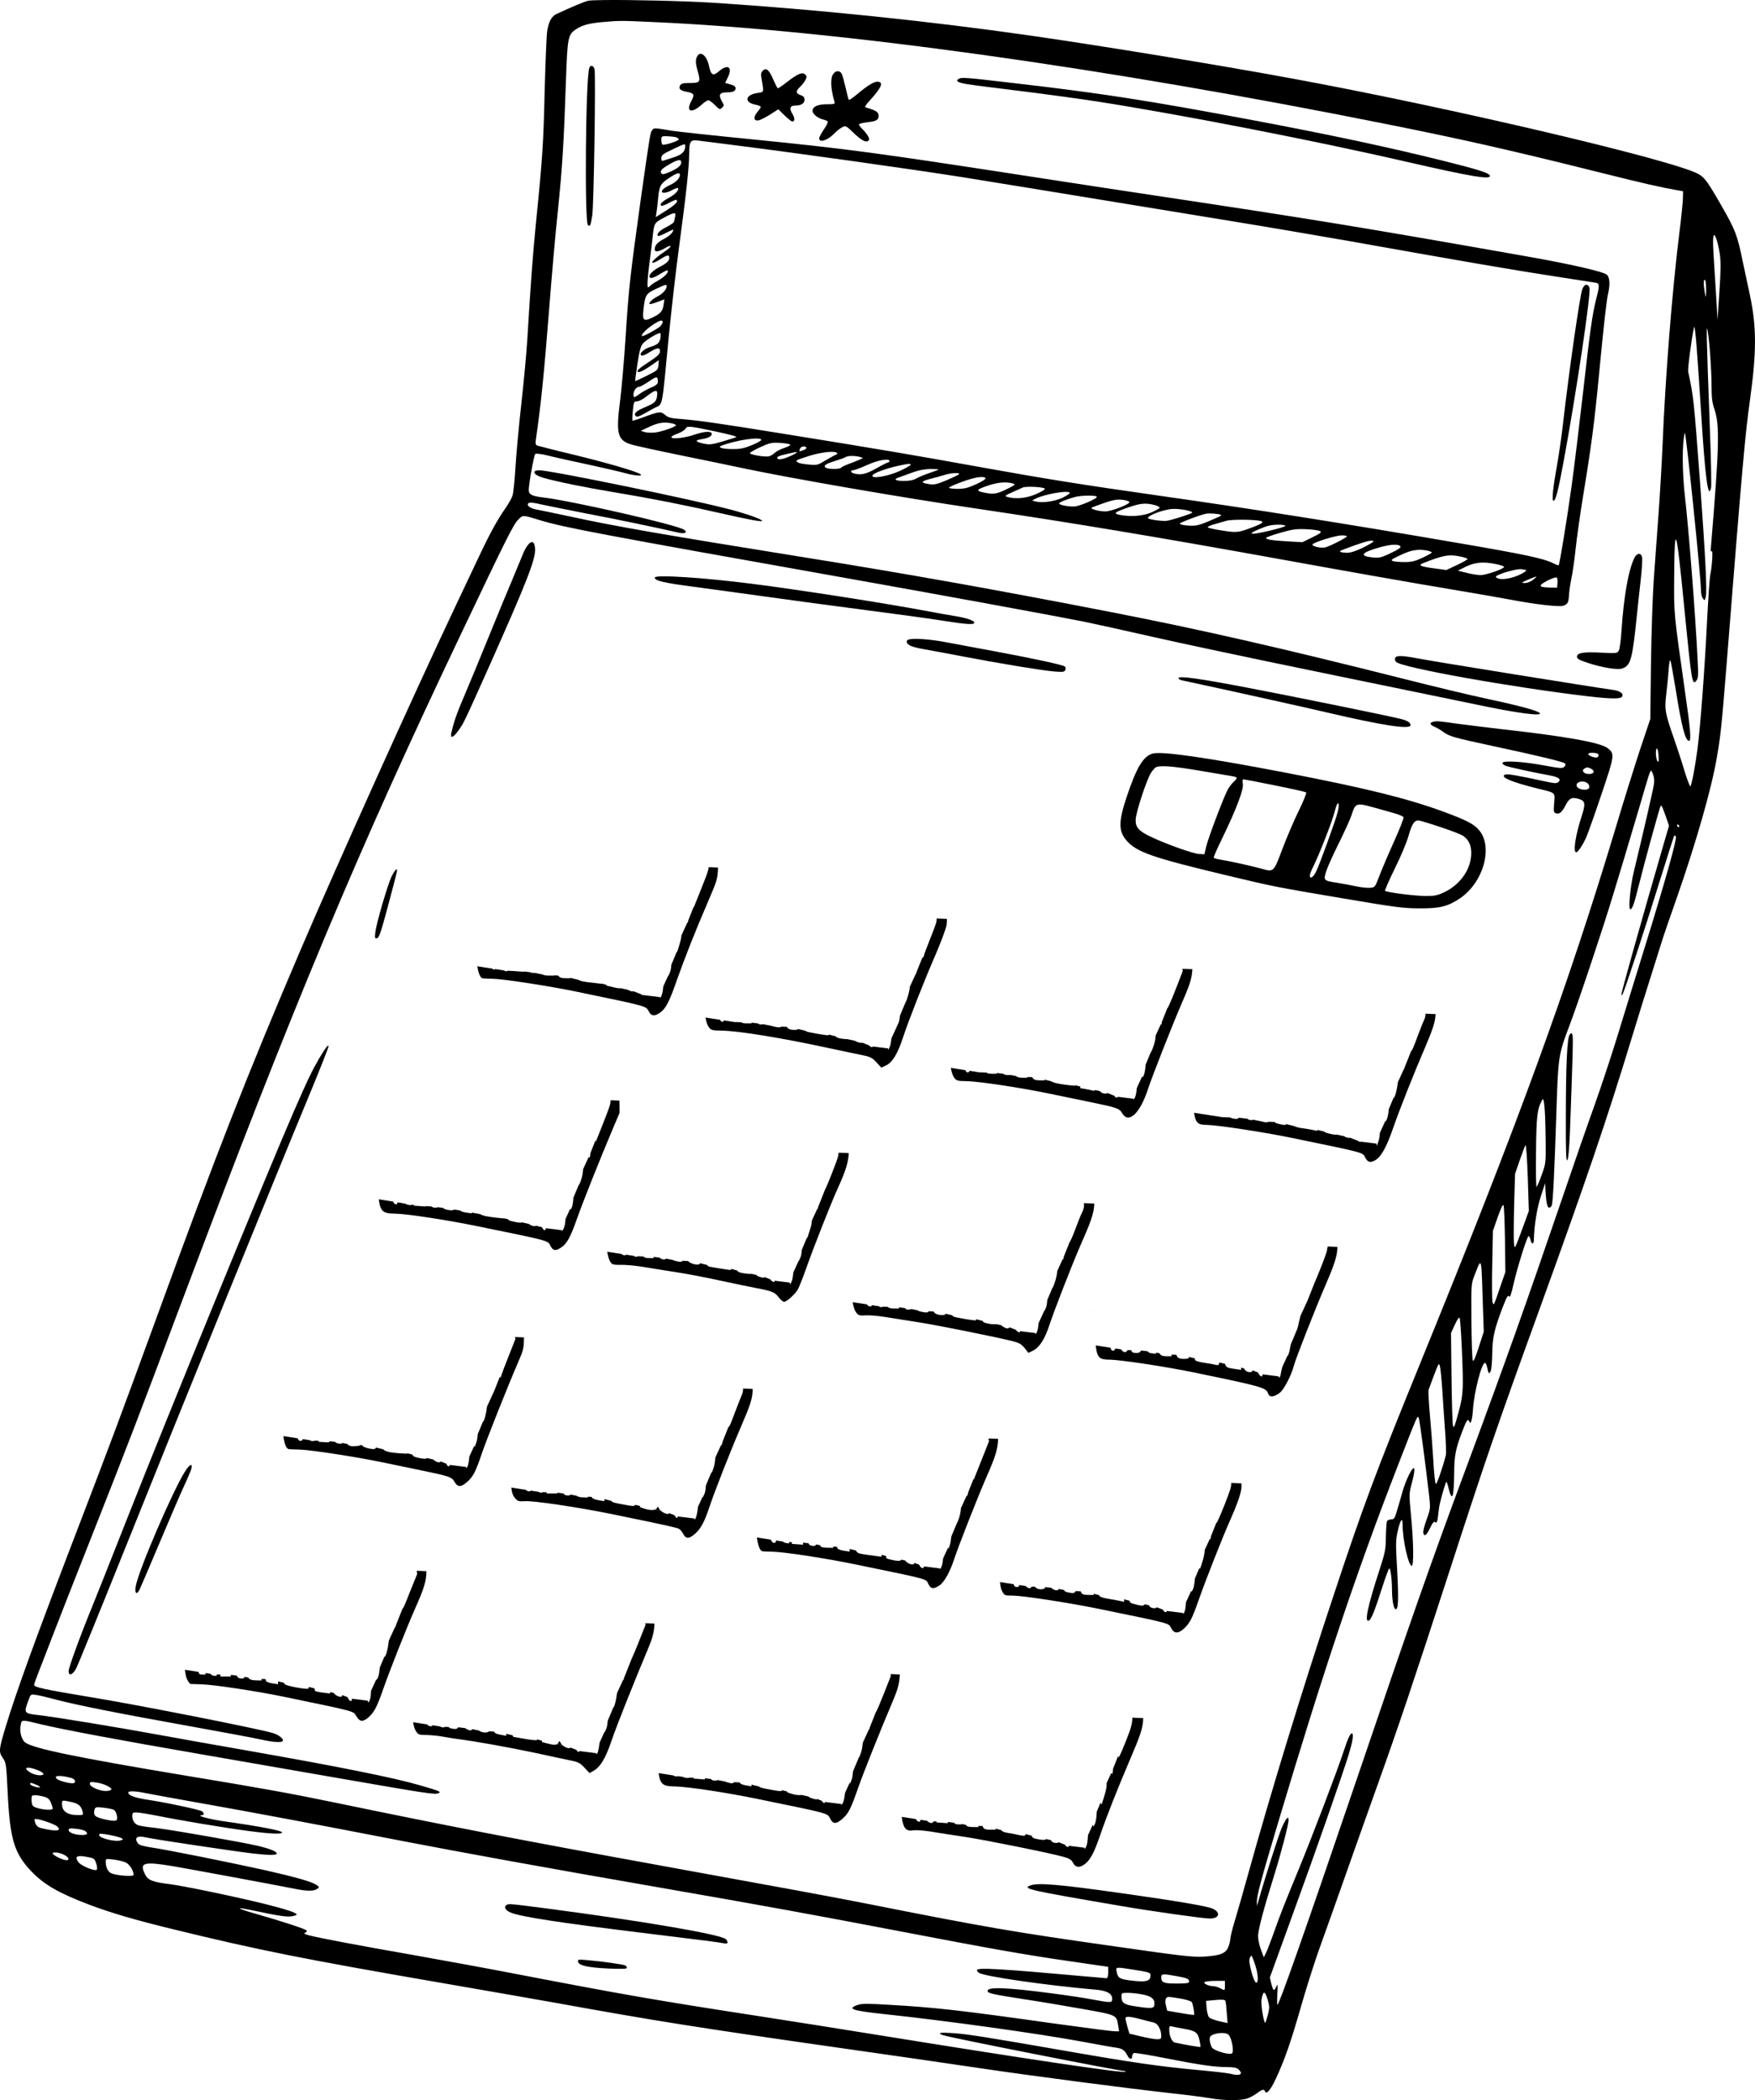 <?xml version="1.0" encoding="UTF-8" standalone="no"?>
<svg
   version="1.0"
   width="1323.492pt"
   height="1583.513pt"
   viewBox="0 0 1323.492 1583.513"
   preserveAspectRatio="xMidYMid"
   id="svg260"
   sodipodi:docname="testCalculator.svg"
   inkscape:version="1.2.1 (9c6d41e410, 2022-07-14)"
   xmlns:inkscape="http://www.inkscape.org/namespaces/inkscape"
   xmlns:sodipodi="http://sodipodi.sourceforge.net/DTD/sodipodi-0.dtd"
   xmlns="http://www.w3.org/2000/svg"
   xmlns:svg="http://www.w3.org/2000/svg">
  <defs
     id="defs264" />
  <sodipodi:namedview
     id="namedview262"
     pagecolor="#ffffff"
     bordercolor="#000000"
     borderopacity="0.25"
     inkscape:showpageshadow="2"
     inkscape:pageopacity="0.0"
     inkscape:pagecheckerboard="0"
     inkscape:deskcolor="#d1d1d1"
     inkscape:document-units="pt"
     showgrid="false"
     inkscape:zoom="1.0003519"
     inkscape:cx="1122.6049"
     inkscape:cy="686.25848"
     inkscape:window-width="1506"
     inkscape:window-height="1282"
     inkscape:window-x="26"
     inkscape:window-y="23"
     inkscape:window-maximized="0"
     inkscape:current-layer="svg260" />
  <path
     id="path2"
     style="fill:#000000;stroke:none;stroke-width:0.1"
     d="m 456.229,0.031 c -6.806,0.069 -11.538,0.257 -12.888,0.582 -3.4,0.9 -11,4.1 -23.399,9.8 -4,1.8 -6.099,5.7 -7.299,13.1 -0.5,3.1 -1.3,23.4 -1.9,45.1 -0.9,39.499 -1.701,51.5 -6.501,98.799 -2.4,24.1 -4,45.801 -6.5,87.201 -0.6,10.2 -2.6,32.199 -4.5,48.999 -1.9,16.8 -3.9,38.601 -4.5,48.501 -0.6,9.9 -1.6,19.6 -2.2,21.5 -0.6,1.9 -3,6.2 -5.3,9.5 -6.1,8.7 -11.701,18.8 -20.5,37.5 -4.3,9.1 -12.199,25.701 -17.499,37 -30.4,64.199 -88.702,193.501 -116.301,258 -40.599,94.998 -63.7,153.902 -110,281 -26.9,73.598 -32.9,89.702 -58.699,157 -31.6,82.398 -45.7,121.202 -54,148.5 -5.1,16.9 -5.3,18.8 -2.2,23.3 2.5,3.6 2.7,4.501 3.7,25.301 1.7,35.9 4.799,46.5 17.899,60.3 9.8,10.2 20.8,16.5 44.6,25.5 16,6 34.801,11.499 62.5,18.199 64.199,15.7 98.202,22.501 205.5,40.999 31.9,5.5 69,12.001 82.5,14.401 74.999,13.6 107.901,18.8 215,34.1 36.599,5.2 84.5,12.1 106.5,15.4 39.099,5.8 108.501,14.9 145.5,19 10.2,1.1 22.3,2.7 27,3.499 10.4,1.8 23.2,1.894 28.1,0.1 2,-0.7 5.2,-2.499 7.1,-3.899 3.8,-2.9 5.4,-3.3 6,-1.5 1,2.9 4.3,-0.9 8.2,-9.4 6.8,-14.6 11.2,-27.3 19.1,-54.8 4,-14 10.3,-33.801 14,-44.001 3.7,-10.2 12.001,-33.599 18.501,-51.999 6.5,-18.4 17.5,-49.5 24.5,-69 16.2,-45.2 27.299,-78.102 54.599,-162.201 27.3,-84.198 35.701,-108.802 66.901,-194.801 36,-99.198 52.2,-146.801 70.5,-207 4.8,-15.7 11.8,-38.399 15.7,-50.499 3.8,-12.1 7.399,-23.6 8,-25.5 0.6,-1.9 5.3,-15.6 10.5,-30.4 14.5,-41.499 26.201,-82.201 30.201,-105.601 2.9,-16.5 3.7,-24.1 7.1,-66.5 12.7,-159.897 14.2,-176.101 18.1,-204.501 4.9,-35.499 4.899,-54.3 -0.201,-78.199 -1.1,-5.1 -3.499,-16.501 -5.399,-25.301 -4.1,-20.1 -5.6,-23.8 -16.1,-42.1 -9.8,-17.2 -12.5,-20.899 -16.8,-23.499 -16.4,-10.101 -187.502,-50.4 -307.5,-72.4 C 918.642,48.908 829.24,34.311 776.241,26.711 700.042,15.812 615.641,7.112 538.242,2.112 515.743,0.687 476.647,-0.175 456.229,0.031 Z M 469.292,15.787 c 4.825,0 11.05,0.275 22.95,0.825 138.398,6.1 338.903,34.002 553.5,77.001 55.798,11.1 96.201,20.299 156.899,35.499 38,9.5 49.101,12 62.101,14.3 l 4.5,0.8 -0.1,4.9 c 0,2.8 -1.201,14.701 -2.701,26.5 -5.4,43.599 -10.499,106.901 -12.699,160.5 -0.6,14.3 -2.001,38.001 -3.101,52.8 -1.1,14.7 -2.599,36.3 -3.499,48 -0.8,11.6 -1.801,40.1 -2.101,63.199 l -0.499,42 -7.4,22 c -4,12.1 -12.3,38.6 -18.4,59 -36.5,121.398 -73.701,223.404 -147.8,405.001 -33.9,83.198 -42.799,107.001 -65.799,176.499 -22.7,68.2 -46.501,145.901 -64.001,208.9 -3.6,13 -8.1,28.701 -10,35.001 -1.9,6.2 -3.4,12.399 -3.4,13.799 0,1.3 -0.7,3.9 -1.5,5.9 -1.9,4.7 -6.3,6.4 -18.3,7.1 -8.6,0.5 -16.201,-0.399 -67.2,-7.699 -76.899,-10.9 -97.701,-14.501 -186,-32.001 -23.5,-4.7 -68.101,-12.899 -159.5,-29.499 -101.698,-18.5 -158.001,-29.401 -243,-47.001 -34.3,-7.1 -55.001,-10.799 -113.6,-20.499 -79.999,-13.3 -114,-20.301 -119.7,-24.801 -2.8,-2.2 -4.4,-8.4 -3.3,-13.2 0.8,-4.1 0.4,-4.099 15.1,-0.499 17.2,4.1 58.201,11.8 120.1,22.5 32.1,5.6 81.401,14.101 109.4,19 59.699,10.4 67.5,11.6 70.1,10.6 1.7,-0.7 1.701,-0.801 0.201,-1.701 -0.9,-0.5 -7.001,-2.399 -13.601,-4.299 -20.6,-6 -61.8,-14.2 -135.199,-27.1 -20.6,-3.6 -47.2,-8.3 -59,-10.5 -35.099,-6.4 -81.2,-14.001 -94.5,-15.501 -10.2,-1.2 -10.4,-1.4 -6.7,-11.3 1.5,-4.2 1.699,-4.399 5.099,-3.899 2,0.2 8.801,1.8 15.101,3.499 15.4,4.1 47.4,10.501 101,20.101 24.5,4.4 48.6,8.899 53.5,9.999 9.8,2.2 16,2.6 17,1.2 0.9,-1.5 -3.1,-4.7 -7.6,-6 -11,-3.3 -102.602,-21.4 -137.701,-27.1 -34.999,-5.8 -42.199,-7.399 -42.199,-9.199 0,-0.6 1.5,-4.9 3.4,-9.7 1.9,-4.7 6.299,-16.3 9.899,-25.6 3.6,-9.4 17.101,-43.901 30.101,-76.701 28.6,-72.498 34.201,-87.102 67.9,-176.801 84.299,-224.296 132.901,-340.502 212,-506.499 32.8,-68.999 38.2,-79.8 41.7,-83.2 3.6,-3.7 3.301,-3.701 16,0.199 18.9,5.7 41.404,10.001 241,45.501 64.099,11.4 151.7,27.5 169.5,31.1 8.3,1.7 31.499,6.799 51.599,11.399 20.1,4.6 76.101,16.501 124.5,26.401 48.3,9.9 102.101,20.999 119.401,24.599 31,6.6 50.9,9.2 48.4,6.5 -1.8,-1.8 -15.3,-5.5 -39.3,-10.6 -11.9,-2.5 -39.4,-9.1 -61.1,-14.6 -95.998,-24.2 -156.201,-37.9 -222.5,-50.799 -87.699,-17.1 -155.401,-29.101 -229.5,-41.001 -107.698,-17.3 -145.301,-23.8 -180.501,-31.5 -11,-2.3 -21.6,-4.6 -23.6,-4.9 -4.8,-0.8 -7.799,-3.099 -6.199,-4.699 0.9,-0.9 3.2,-0.7 10.5,1 5.1,1.1 20.1,4.099 33.3,6.699 20.8,3.9 56.699,11.401 68.899,14.301 5.3,1.3 7.9,-2e-4 4.5,-2.2 -5.7,-3.7 -84.7,-21.701 -105.899,-24.201 -8.5,-1 -11,-2.2 -11,-5.6 0,-4.5 3.9,-26.199 4.9,-27.199 0.5,-0.5 4.199,-0.1 9.199,1.1 4.6,1.2 18.101,4.199 29.9,6.699 11.8,2.6 24.6,5.501 28.5,6.601 7.3,2 13.6,2.5 11.9,1 -2,-1.9 -24.1,-8.4 -49.5,-14.6 -14.7,-3.5 -27.4,-6.8 -28.4,-7.1 -1.4,-0.6 -1.6,-1.5 -1.1,-4.8 3.7,-25.3 6.1,-48.501 10.1,-99.601 1.9,-24.5 4.8,-57.399 6.5,-73.099 3.3,-32 4.5,-51.201 6,-96.4 1.2,-34.299 1.5,-36.001 7.9,-40.201 4.5,-3 9.801,-4.4 20.101,-5.3 6.3,-0.55 9.725,-0.825 14.55,-0.825 z M 1292.959,177.343 c 0.37,0.275 0.833,1.194 1.383,2.769 0.8,2.2 2,7.301 2.6,11.401 0.8,5.7 0.8,12.4 -0.3,28.5 l -1.4,21.1 -1.1,-18.501 c -0.6,-10.2 -1.5,-23.999 -1.9,-30.699 -0.675,-10.425 -0.393,-15.394 0.718,-14.569 z m -7.217,33.769 c 0.6,0.3 0.899,3.599 0.899,7.299 -0.1,6.6 -0.199,6.6 -0.999,2.2 -1.1,-6.4 -1.106,-10.2 0.1,-9.5 z m -7.978,35.593 c 0.811,1.165 2.09,17.757 4.978,62.906 3.2,50.999 5.4,67.4 7.6,58.4 0.4,-1.6 -5e-4,-23.101 -1,-47.9 -2.4,-65.599 -2.7,-76.9 -1.6,-71 1.4,7.7 3,30.701 3,42.601 0,8.3 0.5,12.1 2.2,17 4,11.9 3.6,27.801 -2.6,102.899 -0.4,3.8 -0.201,5 0.499,4 1.1,-1.7 0.3,11.8 -1.2,18.5 -0.4,2.2 -1.499,18.4 -2.399,36 -1.8,35.999 -4.9,77.301 -7.1,94.4 -1.7,13.3 -4.399,27.3 -5.399,28.4 -0.3,0.4 -2.3,-4.8 -4.4,-11.5 -2,-6.8 -5.501,-17.499 -7.701,-23.799 -6.9,-19.7 -7.5,-22.6 -6.1,-33.8 0.6,-5.3 1.5,-13.7 1.8,-18.7 0.4,-5.4 1,-8.1 1.4,-7 0.4,1.1 2.199,11.001 3.999,22 4.4,27.8 7.2,38.499 10.001,38.499 1.8,0 1.1,-8.7 -3,-36.8 -8.6,-60.699 -8.4,-58.4 -8.2,-87 0.3,-42.499 1.601,-38.399 7.701,24.3 5.5,55.799 5.9,58.1 9.1,54 1.3,-1.7 1.499,-4 0.899,-15 -1.7,-35.3 -6.599,-97.501 -9.599,-124 -2.1,-17.9 -2.201,-40.299 -0.101,-47.799 0.7,-2.7 12.301,109.8 12.201,118.9 0,2.2 0.6,4.9 1.4,6 1.4,1.8 1.499,1.799 2.199,-1 1.1,-4.4 -0.199,-29.7 -3.999,-82.6 -5,-66.799 -5.001,-67.5 -9.201,-87.199 -0.5,-2.3 2.401,-24.5 4.301,-33.3 0.1,-0.425 0.206,-0.574 0.322,-0.407 z m -28.097,317.82 c 0.45,0.463 0.925,2.287 1.075,5.087 0.3,5 0.1,5.699 -1,3.999 -0.5,-0.8 -1,-3.5 -1,-6 0.05,-2.65 0.476,-3.549 0.926,-3.086 z m -4.277,16.726 c 0.314,0.305 0.602,1.212 1.052,2.262 1,2.4 1.3,5 0.8,8 -0.6,4.1 -8.8,39.7 -15.1,65.6 -2.7,11.1 -4.3,28.5 -2.7,28.5 1.5,0 2.9,-3.9 6.4,-18 3.7,-15 15.8,-59.3 16.5,-59.9 0.7,-0.7 1,0.001 3.8,7.601 l 2.501,7.299 -4,13.701 c -17.1,58.899 -31.9,111.699 -31.9,113.499 0.1,0.9 0.299,0.901 0.899,-0.199 1.6,-2.8 16.801,-49.101 27.601,-84 5.9,-19 11,-34.901 11.3,-35.401 0.2,-0.5 0.799,-0.199 1.299,0.601 0.9,1.7 -8.399,34.801 -23.899,84.8 -6.1,19.5 -14.901,48.301 -19.701,64 -4.8,15.7 -12.699,39.5 -17.499,53 -4.9,13.5 -15.901,45.2 -24.501,70.5 -26.9,78.699 -42.3,122.102 -72.499,203.5 -26.1,70.098 -41.401,113.703 -85.001,242 -36.499,107.298 -56.1,163 -57.4,163 -0.3,0 -0.3,-3.7 -0.1,-8.3 0.4,-6.9 0.3,-7.801 -0.7,-5.5 -1.7,3.9 -2.4,3.501 -3.8,-2 l -1.1,-4.8 17.399,-48 c 16.8,-45.998 36.8,-103.2 42,-119.9 2.9,-9.6 3.901,-15.299 2.701,-15.999 -1.2,-0.8 -3.201,3.3 -6.501,13.5 -4.6,14.1 -24,65 -33.7,88.5 -11.3,27.4 -13.899,33.9 -19.299,49.2 -2.4,6.7 -5.001,13.399 -5.801,14.799 l -1.399,2.7 -2.101,-5.7 c -1.2,-3.1 -2.2,-7.7 -2.2,-10.2 0,-4.7 4,-19.8 12.1,-45.8 5.1,-16.2 10.901,-38.5 10.901,-41.7 0,-3.6 -1.801,-1.6 -4.901,5.2 -2.5,5.7 -12.899,38.2 -17.899,55.999 l -1,3.499 -0.1,-3 c -0.1,-4.7 2.9,-15.899 15.899,-59.499 34.5,-115.398 59.2,-189.202 90.4,-269.5 15.2,-39.098 14.8,-38.2 15.8,-35.9 0.7,1.7 5.2,35.7 7.8,58.5 1,8.9 0.901,10.1 -0.999,15.499 -2.8,7.6 -3.8,11.6 -3.3,13.1 0.9,2.5 2.4,1.2 5,-4.2 2,-4.1 2.999,-5.2 3.899,-4.4 1.3,1.1 1.701,-0.099 2.801,-10.099 0.4,-3.8 3.2,-14.001 5.3,-20.001 0.3,-0.8 1.101,0.701 1.701,3.501 2.9,12.1 4.3,8.7 4.5,-10.5 0.1,-13.4 1,-17.8 6.1,-31.4 3.2,-8.3 4.3,-10 5.3,-7.4 1,3 2.199,-1 2.799,-9.499 0.9,-12.9 6.5,-34.701 9,-34.701 0.5,0 1.1,1.2 1.5,2.7 1.2,5.6 1.401,6.001 2.701,3.801 0.7,-1.2 1.199,-6.8 1.299,-13.5 0.1,-12 1.6,-18.501 7.9,-35.001 3.3,-8.4 4.001,-9.6 5.001,-7.9 0.5,0.7 1.799,-3.1 3.199,-9.7 2.7,-11.9 9.9,-35 11.2,-35.9 0.5,-0.2 1.1,0.9 1.5,2.5 0.7,3.8 2.6,3.901 2.6,0.201 0.2,-10.4 2.3,-23.701 5.2,-32.701 l 3.3,-9.999 0.199,5 c 0.5,9.2 1.401,13.5 2.801,13.5 0.7,0 1.599,-0.8 2,-1.8 0.9,-2.2 2,-25 3.499,-70.699 1.3,-41.099 1.5,-42.9 9.7,-64.5 3.1,-8 11.101,-31.201 17.801,-51.501 11.4,-34.2 16.099,-49.5 35.499,-114.999 6.525,-22.275 7.706,-26.776 8.648,-25.862 z m 19.752,40.361 c 0.3,0 0.8,0.4 1.1,1 0.3,0.5 0.1,1 -0.4,1 -0.6,0 -1.1,-0.5 -1.1,-1 0,-0.6 0.2,-1 0.4,-1 z m -101.499,207.245 c 1.113,0.975 1.825,12.831 2,32.956 0.1,15.1 0,15.9 -3,24 -1.6,4.6 -3.401,8.7 -3.801,9.1 -0.5,0.5 -0.7,-11.4 -0.499,-26.3 0.3,-27.4 0.9,-32.6 4.8,-39.5 0.175,-0.312 0.342,-0.396 0.501,-0.256 z m -13.201,34.556 c 0.4,-0.7 1.201,10.101 1.701,24.201 l 0.8,25.5 -5.3,14.499 c -5.4,14.5 -5.4,14.5 -5.9,10 -0.3,-2.5 -0.206,-15.3 0.1,-28.5 l 0.7,-24 3.499,-10.2 c 2,-5.6 3.9,-10.8 4.4,-11.5 z m -16.6,45.4 c 0.4,0.8 0.9,12.4 1.1,25.9 l 0.3,24.4 -4.5,13 c -4.2,12.4 -4.4,12.8 -5.2,9.5 -0.4,-1.9 -0.501,-14.8 -0.201,-28.5 l 0.499,-24.999 3.601,-10.301 c 2.4,-6.8 3.9,-9.9 4.4,-9 z m -17.854,43.761 c 1.319,-0.827 1.491,5.977 2.054,24.539 l 0.899,27.001 -3.8,11.799 c -2.8,8.6 -4,11.2 -4.5,9.8 -0.4,-1 -0.9,-14.399 -1,-29.799 -0.2,-27.7 -0.199,-27.8 2.401,-34.5 1.95,-5.1 3.155,-8.344 3.946,-8.84 z m -15.246,41.24 c 0.4,0.7 1.1,10.5 1.6,21.8 1.5,34.4 1.399,36.201 -4.301,56.001 -1.3,4.4 -1.7,5.099 -2.3,3.499 -0.4,-1.2 -0.9,-17.3 -1.1,-36 l -0.4,-34.001 2.9,-6.3 c 1.9,-4.1 3.201,-5.9 3.601,-5 z m -15.404,34.925 c 0.178,0.175 0.329,0.626 0.504,1.276 0.5,1.6 1.3,10.099 1.9,18.999 0.5,8.8 1.499,22.7 2.099,30.8 0.6,8.1 0.801,16 0.501,17.5 -2.3,9.1 -6.9,22.401 -7.6,21.601 -0.5,-0.4 -1.401,-8.9 -1.901,-18.8 -0.6,-9.9 -1.799,-25.301 -2.599,-34.201 -0.8,-8.9 -1.201,-17 -0.901,-18 0.4,-1 2.2,-6.1 4.2,-11.3 2.475,-6.45 3.263,-8.4 3.797,-7.875 z M 20.392,1332.924 c 1.3,-0.338 4.5,0.287 8.75,2.087 2,0.8 3.601,2.001 3.601,2.501 0,1.8 -6.3,1.199 -9.7,-0.901 -3.35,-2.05 -3.95,-3.349 -2.65,-3.687 z m 23.574,6.212 c 2.025,-0.15 5.526,0.325 9.776,1.475 3.3,0.9 4,4 0.8,4 -3,0 -10.001,-1.901 -11.5,-3.201 -1.65,-1.35 -1.101,-2.125 0.924,-2.275 z m 24.625,4.625 c 0.675,-0.15 1.85,-0.049 3.85,0.251 2.6,0.3 6.201,1.399 8.101,2.399 4.6,2.2 4.6,3.6 0,4 -4.7,0.4 -12.8,-2.999 -12.8,-5.399 0,-0.7 0.175,-1.101 0.85,-1.251 z m -45.1,0.601 c 0.575,0.05 1.549,0.4 3.149,1.05 2.2,0.9 3.801,1.899 3.601,2.099 -1,0.9 -7.5,-1.099 -7.5,-2.399 0,-0.55 0.175,-0.8 0.75,-0.75 z m 76.963,6.337 c 2.362,0.088 5.737,0.564 9.787,1.414 3.9,0.8 23.701,4.399 44.001,8 37.699,6.7 82.501,15.099 147,27.599 46.999,9.1 113.201,21.101 195.5,35.401 81.599,14.2 116.601,20.6 183.5,33.4 67.899,13 91.501,17.199 126.601,22.299 l 28.9,4.201 v 4.299 c 0,2.5 -0.5,4.301 -1.1,4.301 -0.6,0 -8.4,-0.7 -17.3,-1.5 -62.099,-5.6 -80.6,-6.701 -80.6,-4.601 0,0.5 0.599,1.3 1.299,1.9 3.2,2.7 51.101,9.6 88,12.8 8.7,0.7 12.7,2.901 12.7,7 0,3 -1.101,2.999 -14.5,0.499 -5.5,-1.1 -18.799,-3.1 -29.499,-4.5 -35.6,-4.7 -50.001,-5.3 -50.001,-2 0,1.7 3.501,2.5 28,6.3 11.3,1.7 31,4.999 43.8,7.299 25.9,4.6 25.4,4.401 26.7,12.501 l 0.7,4.299 h -3.501 c -1.9,0 -22.5,-2.7 -45.8,-5.9 -70.899,-10 -89.5,-12.099 -124.699,-14.099 -14.4,-0.9 -20.101,-0.9 -22.701,0 -9,3 -4.9,4.401 19.1,7 45.699,4.8 117.501,14.799 150.201,20.899 11.4,2.1 22.799,4.2 25.399,4.5 4.6,0.7 6.201,1.9 8.301,5.9 1.4,2.9 3.5,3.3 3.5,0.8 0,-1.2 0.6,-2.4 1.4,-2.7 0.8,-0.3 11.699,1.5 24.299,4 25.3,5 36.601,6.599 46.201,6.599 4.6,0 7,0.501 8.3,1.701 4.1,3.7 1.099,5.3 -6.201,3.3 -1.9,-0.5 -13.4,-1.8 -25.5,-2.9 -27.7,-2.6 -47.6,-5.4 -98,-14.2 -60.199,-10.5 -74.201,-12.7 -85.301,-13.5 -10,-0.7 -12.5,-0.2 -7.9,1.5 4.3,1.7 133.3,27.1 137.2,27.1 0.5,0 0.6,0.201 0.3,0.501 -1.3,1.3 -74.502,-9.601 -188.3,-28 -25.3,-4.1 -65.1,-10.399 -88.5,-13.999 -76.499,-11.8 -100.902,-16.001 -184,-32.001 -21.2,-4.1 -55.399,-10.3 -75.999,-13.999 -41.199,-7.2 -70.801,-12.801 -78.501,-14.801 -3.6,-1 -4.499,-1.5 -3.199,-2 1,-0.4 1.6,-1.099 1.2,-1.699 -0.7,-1.1 -19.101,-7.101 -38.401,-12.601 -15.3,-4.3 -16,-5.499 -1.5,-2.399 18.7,4 24.901,4.899 28.701,4.299 2,-0.3 3.7,-0.899 3.7,-1.299 0,-1.4 -8,-4.001 -24.4,-8.101 -22.2,-5.5 -61.3,-13.6 -71.7,-14.9 -12.3,-1.5 -16.001,-2.9 -18.101,-7.1 -4.7,-9.1 -1.399,-10.1 20.801,-6.4 12.9,2.2 70.7,12.9 94.299,17.5 7.3,1.4 12.4,1.3 14.6,-0.4 1.8,-1.3 1.7,-1.4 -0.8,-3.1 -3.7,-2.4 -15.7,-5.801 -38.7,-11.001 -25.2,-5.6 -72.801,-15.2 -85,-17 -6.6,-1 -9.899,-1.901 -10.699,-3.201 -3.1,-4.2 -0.6,-6.1 6,-4.5 5,1.3 68.199,10.701 81.199,12.201 11.4,1.3 17.5,1.3 17.5,0 0,-1.6 -5,-3.6 -14.6,-5.9 -11.6,-2.7 -61.9,-11.5 -74.399,-13.1 -15.5,-1.9 -16.001,-2 -18.101,-4.1 -1,-1 -1.9,-3.3 -1.9,-4.9 0,-2.7 0.3,-3 3.1,-3 1.7,0 8.6,1.101 15.3,2.401 17.2,3.5 51.401,9.2 69.501,11.6 16.6,2.2 25.1,2.499 25.1,1.099 0,-1.4 -16.6,-4.599 -45,-8.599 -10.5,-1.6 -20.1,-4.2 -15.7,-4.4 2,-0.1 2.2,-1.4 0.4,-2.9 -1.4,-1.2 -26.601,-6.599 -41.2,-8.799 -9.5,-1.4 -14.5,-3.301 -14.5,-5.401 0,-0.7 1.351,-1 3.713,-0.913 z m -73.913,2.914 c 1.5,0 4.4,0.499 6.5,1.099 3,0.8 4.2,1.8 5.3,4.4 0.8,1.9 1.4,3.9 1.4,4.5 0,2.2 -13.6,0.3 -15.1,-2.2 -0.5,-0.7 -0.899,-2.8 -0.899,-4.6 0,-2.8 0.299,-3.199 2.799,-3.199 z m 21.1,4.162 c 0.875,-0.188 2.6,0.188 6,0.938 5.4,1.1 7.6,3 8.6,7.1 0.7,2.7 0.601,2.801 -3.199,2.801 -8.2,0 -12.3,-2.801 -12.3,-8.401 0,-1.5 0.024,-2.25 0.899,-2.438 z m 24.926,5.051 c 0.875,-0.263 2.424,-0.113 5.474,0.188 3.3,0.4 6.9,1.1 7.8,1.6 2,1.1 3.4,7.099 1.8,8 -1.6,1.1 -13.801,-1.5 -15.601,-3.3 -1.1,-1 -1.299,-2.4 -0.899,-4.2 0.35,-1.35 0.55,-2.024 1.425,-2.287 z m -46.326,8.887 c 0.7,-1.2 15.001,3.5 17.101,5.6 2.9,2.9 0.1,3.599 -7.8,2.099 -6.3,-1.2 -7.5,-1.8 -8.6,-4.1 -0.7,-1.5 -1.1,-3.099 -0.7,-3.599 z m 26.575,7.025 c 0.825,-0.15 2.225,-0.076 4.525,0.174 3,0.3 6.201,1.1 7,1.8 2.4,1.9 1.599,2.9 -2.5,2.9 -5.1,0 -10.1,-1.8 -10.1,-3.7 0,-0.65 0.25,-1.025 1.075,-1.175 z m 23.487,3.949 c 1.237,0.025 3.387,0.375 7.037,1.025 3.2,0.6 6.801,1.599 7.901,2.099 1.9,1.1 1.899,1.1 -0.101,1.8 -3.9,1.5 -16.399,-1.599 -16.399,-3.999 0,-0.65 0.324,-0.951 1.562,-0.926 z m -35.512,14.105 c 1.95,-0.267 6.15,0.745 8.55,2.32 2.8,1.8 3.1,3.499 0.7,3.499 -2.8,-0.1 -10.301,-3.799 -10.301,-5.099 0,-0.4 0.4,-0.632 1.05,-0.721 z m 19.731,2.725 c 1.125,0 2.593,0.17 4.418,0.495 6.1,1.1 6.301,1.201 7.601,5.001 0.7,2.2 0.9,4.299 0.4,4.799 -1.3,1.3 -11.501,-2.799 -13.601,-5.499 -2.475,-3.3 -2.193,-4.801 1.182,-4.796 z m 19.98,2.295 c 0.737,-0.225 2.188,-0.05 5.038,0.3 3.1,0.4 7.2,1.299 9,2.099 3,1.2 6.201,6.101 6.201,9.501 0,1.4 -12.1,0.6 -16.5,-1.1 -2.7,-1 -4.5,-4.5 -4.5,-8.7 0,-1.25 0.024,-1.876 0.762,-2.101 z m 863.139,72.8 c 0.4,0 1.8,3.3 3,7.2 2.3,7.2 2.499,13.5 0.599,13.1 -1.7,-0.2 -5.6,-14.399 -5,-17.499 0.4,-1.5 1,-2.801 1.4,-2.801 z m -100.663,9.138 c 1.512,-0.212 4.812,0.312 11.562,1.362 13.2,2.1 13.4,2.2 13,5.3 -0.4,3.5 -3.701,4.2 -14.001,3 -9.2,-1.1 -10.499,-1.899 -11.399,-6.599 -0.4,-1.9 -0.675,-2.85 0.838,-3.063 z m 34.611,4.988 c 1.575,-0.125 4.451,0.324 9.65,1.274 7.9,1.4 9.501,2.1 9.501,4.2 0,1.1 -1.9,1.4 -9.3,1.4 -9.9,0 -11.7,-0.699 -11.7,-4.699 0,-1.35 0.274,-2.05 1.849,-2.175 z m 38.751,4.875 h 7.4 v 3.499 c 0,4 0.099,4.001 -3.601,2.001 -1.6,-0.8 -3.901,-1.5 -5.101,-1.5 -3.3,0 -7.5,-1.9 -6.8,-3 0.3,-0.5 4.001,-1 8.101,-1 z m 37.05,8.925 c 0.75,0.05 1.6,1.874 2.65,5.474 1.4,4.9 1.4,6.1 0,11.6 -0.9,3.3 -1.801,5.9 -2.001,5.6 -1.3,-1.3 -3.3,-14.3 -2.7,-17.5 0.65,-3.5 1.301,-5.224 2.051,-5.174 z m -103.05,0.075 c 2.6,0 7.599,0.5 11.099,1.2 7.1,1.3 9.701,3.7 9.101,8 -0.4,2.7 -2.601,2.801 -14.801,0.901 -8.1,-1.2 -9.999,-2.601 -9.999,-7.301 0,-2.7 0.2,-2.799 4.6,-2.799 z m 31.1,3.1 c 1,0 5.099,0.601 9.199,1.301 4,0.7 7.701,1.9 8.101,2.6 0.9,1.4 2.299,9.099 1.699,9.599 -0.2,0.2 -4.799,-0.4 -10.299,-1.4 l -9.899,-1.699 -0.901,-3.601 c -1.1,-4.4 -0.299,-6.9 2.101,-6.8 z m 40.225,2.101 c 1.65,0.075 2.326,0.399 2.476,0.999 0.3,0.7 0.699,4.7 0.999,9 l 0.601,7.601 -6.3,-1.4 c -3.4,-0.8 -6.8,-2.1 -7.6,-2.9 -0.8,-0.8 -1.6,-3.899 -1.9,-6.899 l -0.4,-5.5 3.8,-0.4 c 4.05,-0.4 6.675,-0.575 8.325,-0.499 z m -70.25,12.899 c 1.85,0.1 4.724,0.7 8.824,1.8 3.9,1 8.3,2.2 9.8,2.501 3.1,0.7 5.701,5.4 5.701,10.1 0,2.1 -0.401,2.499 -3.101,2.499 -1.7,0 -7.1,-0.899 -12,-2.099 l -8.899,-2.101 -1.5,-5.101 c -0.8,-2.8 -1.5,-5.7 -1.5,-6.4 0,-0.9 0.825,-1.3 2.675,-1.2 z m 30.725,7.25 c 0.325,-0.325 0.9,-0.244 1.9,0.051 1.2,0.3 5.1,1.099 8.7,1.699 8.8,1.5 10.599,2.8 11.799,8.6 0.6,2.6 0.9,4.901 0.7,5.101 -0.3,0.3 -11.3,-1.6 -19.2,-3.3 -2.3,-0.5 -4.299,-5 -4.299,-9.8 0,-1.3 0.075,-2.026 0.4,-2.351 z m 40.934,5.023 c 1.272,0.128 2.366,0.427 3.066,0.927 1.8,1.3 3.501,7.1 3.601,11.9 0,2.3 -0.501,2.801 -2.301,2.801 -4.1,0 -12.6,-3 -13.5,-4.8 -1.6,-3 -2.099,-6.701 -1.299,-8.101 1.2,-1.95 6.619,-3.112 10.434,-2.728 z" />
  <path
     d="m 525.741,42.512 c -1.4,2.7 -1.3,5.2 0.7,12.2 2,7.3 1.5,7.9 -6.9,7.9 -4.6,0 -5.9,0.4 -6.7,1.9 -1.3,2.4 0.2,3.8 5,4.7 5.7,1.1 6.2,2 3.4,7.2 -4.2,7.9 0.2,9.4 7.8,2.6 2,-1.9 4.3,-3.4 5.1,-3.4 0.8,0 3,1.6 5.1,3.7 3.4,3.4 3.7,3.5 5.3,1.9 1.6,-1.6 1.6,-1.9 -0.1,-4.7 -2.9,-5.2 -1.9,-6.9 4.3,-6.9 4.1,0 6,-1 6,-3.1 0,-1.3 -1.2,-2.1 -4,-2.9 l -3.9,-1.1 2.1,-4.3 c 3.7,-7.6 -0.1,-10.2 -6.6,-4.6 -4.5,4 -6.2,3.2 -7.6,-3.7 -1.7,-8 -6.5,-12 -9,-7.4 z"
     id="path4"
     style="fill:#000000;stroke:none;stroke-width:0.1" />
  <path
     d="m 444.441,51.112 c -2.8,7.1 -3.7,115.9 -1.1,118.5 1.6,1.6 2.1,0.4 3.3,-7.1 1.2,-7.5 2.7,-106.3 1.7,-110.3 -0.7,-2.8 -3,-3.5 -3.9,-1.1 z"
     id="path6"
     style="fill:#000000;stroke:none;stroke-width:0.1" />
  <path
     d="m 575.241,53.312 c -1.3,1.3 -1.6,2.6 -1,5.7 1.9,11.4 2.3,10.2 -3.6,11.2 -8.8,1.5 -9.5,7 -1,8.7 2.2,0.4 4.1,1.2 4.1,1.7 0,0.5 -1.2,2.2 -2.6,3.9 -3.1,3.7 -2.8,6.7 0.6,6.3 1.3,-0.1 5.2,-2.1 8.8,-4.3 l 6.4,-4.1 4.7,4.6 c 2.6,2.5 5.2,4.6 5.8,4.6 2.1,0 2.1,-2.4 0.1,-5.8 -2.5,-4.1 -1.8,-6.2 2.2,-6.2 4.4,0 7,-1.7 7,-4.4 0,-1.8 -0.8,-2.7 -3,-3.5 -3.7,-1.2 -3.8,-3 -0.4,-6.2 1.4,-1.3 3.2,-3.6 4,-5.1 1.2,-2.3 1.2,-2.9 -0.1,-4.2 -2.1,-2.1 -5.5,-0.7 -13.4,5.4 -3.6,2.8 -6.8,5 -7.2,5 -0.4,0 -1.9,-3 -3.5,-6.6 -3.1,-7.4 -5.4,-9.3 -7.9,-6.7 z"
     id="path8"
     style="fill:#000000;stroke:none;stroke-width:0.1" />
  <path
     d="m 628.341,55.812 c -2.3,3.2 -1.9,11.5 1,21 0.5,1.6 -0.2,1.8 -5.8,1.8 -6.9,0 -10.8,1.8 -10.8,5 0,2.3 4.1,5.6 8,6.5 1.7,0.4 3.2,1.1 3.5,1.5 0.3,0.5 -1,3.3 -3,6.1 -1.9,2.8 -3.5,5.8 -3.5,6.5 0,3.9 6.6,1.6 12,-4.1 1.4,-1.5 3.8,-3.3 5.3,-4.1 2.7,-1.5 2.9,-1.4 9.1,4.6 6,5.7 9.6,7.4 11.1,5 0.8,-1.2 -1.3,-4.7 -5,-8.4 -1.4,-1.4 -2.5,-2.9 -2.5,-3.4 0,-0.5 2.8,-1.2 6.1,-1.6 7.2,-0.7 9.1,-1.9 8.7,-5.5 -0.3,-2.4 -2.1,-3.5 -9.7,-5.7 -0.9,-0.3 -0.1,-1.8 2.6,-4.7 9.5,-10.3 11.3,-14.7 6.1,-14.7 -2.7,0 -7.9,3.3 -15.6,9.8 -2.9,2.4 -5.5,4.2 -5.8,3.9 -0.3,-0.3 -1.4,-4.4 -2.4,-9.1 -1.1,-4.7 -2.4,-9.5 -3,-10.6 -1.4,-2.6 -4.5,-2.6 -6.4,0.2 z"
     id="path10"
     style="fill:#000000;stroke:none;stroke-width:0.1" />
  <path
     d="m 722.741,59.612 c -2.4,1.5 -0.1,2.8 7,3.9 3.6,0.6 21.4,2.9 39.5,5.1 18.2,2.2 43.4,5.7 56,7.6 61.8,9.5 164.9,29.5 236,45.9 48.4,11.1 63.4,13.6 62.3,10.3 -0.7,-2 -8.2,-4.4 -33.7,-10.8 -40.3,-10.1 -87,-20.1 -144.6,-30.9 -79.9,-15 -113.9,-20.3 -181.1,-28.1 -36.8,-4.3 -39.1,-4.5 -41.4,-3 z"
     id="path12"
     style="fill:#000000;stroke:none;stroke-width:0.1" />
  <path
     d="m 492.041,97.812 c -1.7,2 -1.7,2.4 -8.8,52.3 -8.2,59.1 -9.1,67 -11.5,104.6 -1.1,17.3 -3,38.6 -4.1,47.4 -3.2,24.7 -2,29.7 8,32.9 2.5,0.9 20.1,4.7 39.1,8.6 19,3.9 38.6,7.9 43.5,9 38.1,8.1 120.8,22.4 179,31 69.7,10.3 138.5,21.8 228,38 56.8,10.3 96.5,17.3 130.5,23 16.8,2.8 36.2,6.2 43.1,7.5 18.7,3.6 37.2,5.7 40.2,4.6 3.4,-1.3 3.9,-2.5 4.2,-8.5 0.2,-2.8 1,-8.3 1.8,-12.1 0.9,-3.9 2.3,-13.9 3.2,-22.4 0.9,-8.5 3.4,-26 5.5,-39 6.3,-38 8.7,-56.6 12,-91.1 3.7,-38.6 5.7,-56.8 7,-62.4 1.6,-6.9 1.2,-12.1 -1,-14.1 -2.6,-2.3 -27.9,-8.1 -61,-13.9 -125.9,-22.2 -158.8,-27.6 -278.5,-45.6 -25.8,-3.9 -67.5,-10.2 -92.5,-14.1 -120,-18.5 -139.3,-21.1 -212,-28.4 -30.5,-3 -58.2,-6 -61.5,-6.6 -12.3,-2.1 -13.1,-2.1 -14.2,-0.7 z m 17.5,5.6 c 1.3,0.4 2.3,1.1 2.3,1.7 0,1.2 -11,4.7 -12.3,3.9 -0.4,-0.3 -0.8,-1.8 -0.8,-3.5 0,-2.8 0.2,-2.9 4.3,-2.8 2.3,0.1 5.2,0.4 6.5,0.7 z m 44.7,6.1 c 47.6,6 133.8,18.1 171,24 17.1,2.7 50.2,8.1 205.8,33.6 25.2,4.1 63.7,10.7 85.5,14.5 86.9,15.5 125,22 154.2,26.5 16.8,2.6 31.5,4.9 32.8,5.1 2.8,0.5 2.8,2.2 0.2,12.2 -3,12 -4.6,23.4 -10,71.2 -2.8,24.5 -6.6,55.7 -8.5,69.5 -3.4,24.6 -9.1,59.4 -9.8,60.1 -0.2,0.2 -2.1,-0.5 -4.3,-1.6 -6.9,-3.5 -21.5,-6.6 -69.9,-14.9 -87,-15 -156.8,-26 -228,-36.1 -57.1,-8.1 -85.8,-12.7 -135,-21.6 -44.8,-8.1 -75.6,-13.4 -146.5,-24.8 -49,-7.9 -64.6,-10.2 -78.6,-11.3 -7.1,-0.5 -9.1,-1 -11.5,-3 -3.3,-2.9 -4.5,-2.7 -16.5,1.7 -4.3,1.6 -8,2.8 -8.2,2.5 -0.2,-0.2 -0.1,-3.6 0.3,-7.4 0.7,-6.7 0.8,-7.1 3.2,-7.1 1.4,0 4.7,-1.7 7.5,-4 5.7,-4.5 7.8,-5 7.7,-1.8 -0.3,5.7 -1.3,6.9 -8.7,10 -7.4,3.1 -9.4,5 -7.4,7 0.7,0.7 2.5,0.2 5.9,-1.7 2.6,-1.5 6.5,-3.6 8.5,-4.7 6,-3 5.1,1.7 10.3,-52.8 2,-20.1 5.5,-51.4 8,-69.5 5.3,-39.2 7.5,-59.8 7.5,-69.8 0,-8.5 1,-10 6,-9.4 1.9,0.2 14.8,1.8 28.5,3.6 z m -37.5,0.6 c 0,4.2 -2.4,6.5 -8.9,8.6 -3.6,1.1 -7.2,2.3 -7.8,2.5 -0.9,0.4 -1.3,-0.3 -1.3,-2 0,-2.2 1.1,-3.1 8.3,-6.5 9.4,-4.5 9.7,-4.6 9.7,-2.6 z m -3,12.3 c 0,2.5 -2.5,4.5 -8.8,7.3 -4.5,1.9 -5.5,2 -6.3,0.8 -1.1,-1.8 0.5,-3.4 6.8,-7 5.8,-3.3 8.3,-3.6 8.3,-1.1 z m -1,9.5 c 0,2.4 -3.1,5.7 -7.3,7.5 -2.3,1 -4.8,2.6 -5.6,3.5 -2.4,2.9 1.6,3.3 6.5,0.7 2.4,-1.4 4.6,-2.1 4.9,-1.8 1.2,1.2 -2,4.8 -6.6,7.2 -5.4,3 -7.5,5.1 -5.9,6.1 0.5,0.3 3.2,-0.6 5.9,-2.2 2.8,-1.5 5.2,-2.5 5.6,-2.2 1.3,1.4 -1,3.7 -8.1,8.2 l -7.6,4.8 0.5,-3.3 c 0.3,-1.8 0.9,-6.5 1.2,-10.3 0.9,-9.8 1.8,-11.6 8.2,-15.8 5.8,-3.9 8.3,-4.6 8.3,-2.4 z m -3.6,31.4 c -0.3,1.6 -0.7,3.3 -0.9,4 -0.2,0.7 -2.6,2.3 -5.3,3.7 -5.2,2.6 -7.6,4.9 -7,6.6 0.2,0.7 2.6,0 6.1,-1.9 3.1,-1.6 5.7,-2.8 5.7,-2.5 0,2 -2.8,4.8 -7,6.9 -4.9,2.5 -7,4.9 -7,7.9 0,2.3 2.7,2 7.7,-0.9 5.5,-3.3 5.7,-1.4 0.2,2.3 -6.3,4.2 -10.5,8 -9.7,8.7 0.4,0.4 2.9,-0.7 5.6,-2.4 5.6,-3.6 7.2,-3.9 7.2,-1.3 0,2.2 -2.2,4.3 -7,6.7 -4.4,2.2 -8,5.4 -8,7.2 0,2.2 3,1.5 8.2,-1.8 2.7,-1.7 5.1,-2.9 5.4,-2.6 1.3,1.2 -1.9,4.7 -7,7.6 -3,1.6 -5.7,3.5 -6.1,4.1 -0.3,0.5 -1,1 -1.5,1 -0.9,0 -0.5,-7 1.5,-22 0.8,-5.8 1.7,-13.2 2,-16.5 1.1,-9.9 1.2,-10.1 8.3,-13.9 8.2,-4.4 9.4,-4.5 8.6,-0.9 z m -6.4,52.6 c 0,2.3 -3.1,5.7 -6.9,7.6 -3.9,2 -6.8,4.8 -5.9,5.7 0.3,0.3 2.9,-0.4 5.8,-1.5 l 5.3,-2 -0.6,4 c -0.7,5 -2.3,6.9 -8.8,9.9 -6.2,3 -7.3,2 -6.4,-6 1.2,-11 1.8,-12.2 9.3,-15.7 7.7,-3.6 8.2,-3.7 8.2,-2 z m -3,27 c 0,0.8 -1,2.3 -2.2,3.4 -2.5,2.2 -12.8,7.7 -13.4,7.1 -0.9,-0.9 3.1,-5.1 7.9,-8.3 5.5,-3.7 7.7,-4.3 7.7,-2.2 z m -1.7,12 c -0.7,3.7 -2.3,5.1 -7.6,6.7 -4.2,1.2 -8.1,4.5 -7.2,6 0.7,1.1 2.8,0.4 7.7,-2.7 4.6,-2.8 6.8,-2.9 6.8,-0.3 0,2.4 -1.5,3.8 -9.9,9.3 -3.6,2.3 -6.7,4.8 -6.9,5.4 -0.7,2.5 2.8,1.2 9.3,-3.2 l 6.6,-4.6 -0.3,3.8 c -0.3,3.7 -0.6,3.9 -8.8,8 -4.6,2.3 -8.5,4.1 -8.7,4 -0.1,-0.2 0.6,-6.1 1.7,-13.2 1.6,-10.2 2.5,-13.4 4.3,-15.3 2.7,-2.9 11.8,-8.3 12.9,-7.6 0.4,0.3 0.4,1.9 0.1,3.7 z m -2.1,33.9 c -0.2,0.9 -2.4,2.5 -4.9,3.4 -2.4,1 -6.2,3 -8.4,4.6 -4.7,3.4 -4.9,3.4 -4.9,0.4 0,-2.7 2.3,-5.6 4.4,-5.6 0.7,0 4,-1.8 7.2,-4 5.1,-3.4 6,-3.7 6.5,-2.3 0.3,1 0.4,2.5 0.1,3.5 z m 10.7,30.4 c 1.7,0.4 3.1,1 3.1,1.4 0,1.2 -10.6,4.9 -15.7,5.5 -2.7,0.3 -6.1,0.2 -7.8,-0.3 l -3,-1 6.5,-3 c 6.5,-3.1 10.9,-3.8 16.9,-2.6 z m 32.9,6.1 c 11.2,2.4 16.8,3.9 15.6,4.4 -1,0.4 -5.9,1.8 -10.7,3.3 -7.7,2.2 -9.4,2.4 -13.7,1.5 -6.4,-1.4 -7,-2.5 -1.9,-3.3 5.2,-0.8 7.9,-2.2 7.9,-4.1 0,-2.2 -5.5,-1.9 -12.6,0.5 -7.1,2.5 -16.9,3.7 -17.8,2.2 -0.3,-0.6 1.6,-1.8 4.5,-2.8 2.8,-1 5.5,-2.7 6,-3.6 1.3,-2.5 2.7,-2.3 22.7,1.9 z m 34.6,6.2 c 0.4,0.5 -2.7,2.3 -6.8,4 -6.1,2.5 -8.8,3.1 -14.8,3.1 -7.6,0 -11.8,-1.3 -8.6,-2.5 10.9,-4.2 28.8,-6.9 30.2,-4.6 z m 21.6,3.6 c 0.7,0.5 -0.7,1.4 -3.9,2.5 -2.9,0.9 -6.2,2.6 -7.4,3.7 -1.2,1.2 -3.2,2.4 -4.4,2.7 -2.4,0.8 -13.2,-0.9 -14.5,-2.2 -0.4,-0.4 3,-2.4 7.5,-4.5 7.4,-3.4 8.9,-3.7 14.8,-3.4 3.7,0.2 7.2,0.8 7.9,1.2 z m 12.4,2.4 c 0.3,0.5 -0.8,1.4 -2.4,2 -3.2,1.1 -3.3,1 -2.4,-1.3 0.7,-1.7 3.9,-2.2 4.8,-0.7 z m -7.4,3.6 c 0,0.8 -7.3,4.2 -10.7,4.9 -1.8,0.4 -3.4,0.3 -3.8,-0.3 -0.7,-1.3 0.9,-2 8.4,-3.7 3.1,-0.6 5.7,-1.2 5.9,-1.3 0.1,-0.1 0.2,0.1 0.2,0.4 z m 30.5,0.5 c 0.3,0.5 0.2,1 -0.3,1 -0.4,0 -3.9,1.9 -7.7,4.1 -6.7,4.1 -6.9,4.2 -13.9,3.5 -6.7,-0.6 -9.7,-1.8 -8.3,-3.2 0.4,-0.4 4.8,-1.9 9.9,-3.5 9.5,-2.8 19.2,-3.7 20.3,-1.9 z m 17.5,3 c 2.5,0.7 2.5,0.7 -1,2.2 -1.9,0.8 -5.6,2.3 -8.2,3.2 -2.6,1 -5,2.2 -5.3,2.7 -0.8,1.1 -9.5,1.2 -11.4,0 -2.3,-1.5 -0.3,-2.9 6.7,-5.1 3.7,-1.1 7.4,-2.4 8.2,-3 1.7,-1.1 7.4,-1.1 11,0 z m 22,3 c 0,0.5 -0.4,1 -0.9,1 -0.5,0 -4.5,2 -8.9,4.5 -7.8,4.4 -11.7,5.3 -16.9,3.9 -2.7,-0.7 -3,-2.4 -0.5,-2.5 0.9,0 5.5,-1.7 10.2,-3.8 8.2,-3.8 17,-5.3 17,-3.1 z m 16,2.9 c 0,0.4 -3.7,2.5 -8.2,4.6 -9.1,4.1 -21.5,6.2 -20.6,3.4 0.5,-1.7 10.2,-5.3 19.5,-7.3 8.3,-1.8 9.3,-1.8 9.3,-0.7 z m 21,3.5 c 0,0.2 -3,1.4 -6.7,2.6 -3.8,1.3 -8.2,3.1 -9.9,4.1 -2.2,1.3 -5,1.9 -9.2,1.9 -6.9,0 -8.6,-1.2 -3.9,-2.7 1.8,-0.6 6.4,-2.3 10.2,-3.7 4.6,-1.7 9.1,-2.5 13.3,-2.6 3.4,0 6.2,0.2 6.2,0.4 z m 15.4,3.6 c -0.6,0.6 -4.8,2.6 -9.5,4.6 -6.7,2.8 -9.2,3.4 -12.4,2.9 -7.2,-1 -7.1,-2.1 0.2,-4 3.7,-0.9 8.6,-2.3 10.8,-3 5,-1.6 12.3,-1.9 10.9,-0.5 z m 20.1,3 c 0.3,0.5 -2.8,2.6 -7.1,4.5 -6.2,2.8 -8.9,3.5 -14,3.5 -3.5,0 -6.4,-0.4 -6.4,-0.9 0,-0.5 4.4,-2.5 9.8,-4.4 9.7,-3.6 16.5,-4.6 17.7,-2.7 z m 20.5,3.9 c 2.3,0.7 2.1,1 -3.5,3.8 -8.2,4.1 -10.7,4.6 -17.6,3.2 -7.2,-1.4 -6.7,-2.3 2.8,-5.5 6.8,-2.3 13.5,-2.9 18.3,-1.5 z m 24.2,3.9 c 0.5,0.5 -2.2,2.2 -6.3,4 -7.3,3.3 -15.7,4.1 -21.9,2.3 -2.3,-0.7 -2,-1 3.5,-3.5 3.3,-1.4 6.9,-3.1 8,-3.6 2.3,-1.1 15.4,-0.5 16.7,0.8 z m 18.8,3.3 c 0,0.5 -2.6,2.2 -5.7,3.7 -6,2.7 -15.1,4 -20,2.7 l -2.8,-0.7 2.7,-1.4 c 6.7,-3.5 25.8,-6.7 25.8,-4.3 z m 20.4,2.8 c 0.8,1.3 -13.2,7.4 -17.3,7.4 -4.8,0.1 -11.1,-1.2 -11.1,-2.3 0,-0.9 5.7,-3.2 12,-4.9 4.5,-1.2 15.7,-1.4 16.4,-0.2 z m 21.5,2.7 c 1.7,0.4 3.1,1 3.1,1.4 0,1.7 -13.8,7 -18.2,7 -4.4,0 -11.3,-1.8 -10.4,-2.7 0.2,-0.3 4.2,-1.8 8.8,-3.4 8.6,-3 11.3,-3.3 16.7,-2.3 z m 21.7,3.5 c 2.5,0.6 4.3,1.6 4.2,2.1 -0.2,0.6 -3.1,2.2 -6.3,3.6 -6.3,2.7 -15.7,3.4 -23.9,1.8 -5.1,-1 -3.9,-2 6.5,-5.6 9.3,-3.2 12.8,-3.5 19.5,-1.9 z m 24.4,4 c 2.9,0.6 4.8,1.5 4.3,1.9 -1.1,1 -16.2,5.8 -19.3,6.1 -3.9,0.4 -14,-1.1 -14,-2.1 0,-2.2 12.8,-6.8 19.2,-6.9 2.6,-0.1 7,0.4 9.8,1 z m 25.9,3.5 c 0.6,0.6 0.4,0.7 -7.5,4.1 -3.9,1.8 -8.7,3.5 -10.7,3.8 -4,0.8 -12.7,-0.2 -12.7,-1.3 0,-0.8 16.1,-6.9 20,-7.5 2.5,-0.5 10.1,0.2 10.9,0.9 z m 31.1,5 c 0.9,0.9 -0.6,1.8 -5.7,3.8 -12.4,4.7 -12.9,4.8 -24.5,3 -6,-0.9 -10.8,-2 -10.8,-2.5 0,-0.5 2.4,-1.5 5.3,-2.3 2.8,-0.8 6.8,-2 8.7,-2.5 4.6,-1.4 25.6,-0.9 27,0.5 z m 17.6,3.3 c -0.8,1.3 -21.9,6.3 -24.7,5.9 -1.8,-0.2 -0.6,-1.1 5.1,-3.5 5.7,-2.5 9,-3.2 13.8,-3.3 3.5,0 6.1,0.4 5.8,0.9 z m 26,3.9 c 1.6,0.9 0.9,1.5 -5.6,4.7 l -7.5,3.7 -11,-0.6 c -11.9,-0.7 -16.5,-1.4 -16.5,-2.6 0,-0.4 4.8,-2.2 10.8,-3.9 9.1,-2.6 12,-3 19.3,-2.7 4.7,0.2 9.4,0.8 10.5,1.4 z m 20.4,4 c 0,0.9 -12.1,7.1 -16.2,8.3 -2.9,0.8 -9.8,-0.6 -9.8,-2.1 0,-1.4 17.1,-6.8 21.8,-6.9 2.3,-0.1 4.2,0.3 4.2,0.7 z m 19.9,3.9 c 0,0.5 -3.6,2.5 -7.9,4.7 -5.5,2.6 -9.2,3.8 -12.1,3.8 -3.8,-0.1 -5.8,-0.7 -4.8,-1.5 0.2,-0.2 4.9,-2 10.4,-4 9.8,-3.5 14.6,-4.5 14.4,-3 z m 20,3.2 c 1.7,1.1 -0.6,2.7 -9.3,6.7 -4.9,2.2 -6.7,2.6 -11.4,2.1 -10.2,-1.1 -8.4,-3.7 5.5,-7.6 7.4,-2.1 13,-2.6 15.2,-1.2 z m 21,3.7 c 1.7,0.4 3.1,1 3.1,1.4 0,0.4 -3.2,2.2 -7.1,4 -5.6,2.6 -8.4,3.2 -13.3,3.2 -3.4,0 -7.3,-0.3 -8.7,-0.7 -2.2,-0.8 -1.6,-1.2 5.6,-4.6 8.1,-3.9 13.2,-4.7 20.4,-3.3 z m 25.1,4.5 c 2.7,0.6 5,1.4 5,1.8 0,0.4 -3.6,2.5 -8,4.5 l -8,3.8 -8.7,-1.2 c -10.9,-1.4 -13,-2.4 -8.8,-4 15.4,-6.1 19.6,-6.8 28.5,-4.9 z m 27.8,5.9 c 2.8,0.7 5,1.5 4.7,2 -1,1.7 -13.7,6 -17.6,6 -2.2,0 -7,-0.7 -10.6,-1.7 l -6.6,-1.6 2.9,-1.5 c 9.3,-5 15.5,-5.7 27.2,-3.2 z m 20.3,4 c 2.6,0 0.2,2 -5.3,4.4 -6.3,2.6 -13.1,3.4 -15.7,1.7 -1.1,-0.7 -1,-1.1 0.5,-1.9 4.8,-2.4 15.8,-5.2 18.2,-4.6 0.8,0.2 1.8,0.4 2.3,0.4 z m 6.4,7.5 c -1.6,1.3 -4.3,2.4 -5.9,2.5 -3.7,0 -3.3,-0.3 2.9,-2.9 6.4,-2.6 6.6,-2.6 3,0.4 z m 18.3,2.6 -0.3,3.4 -5.8,-0.1 c -8.3,-0.2 -8.7,-1.4 -1.5,-5.2 3.5,-1.8 6.6,-2.8 7.1,-2.3 0.5,0.5 0.7,2.4 0.5,4.2 z"
     id="path14"
     style="fill:#000000;stroke:none;stroke-width:0.1" />
  <path
     d="m 1193.341,217.812 c -1.8,4.3 -9.8,59.7 -14.6,101.3 -1.1,9.9 -3.2,24.1 -4.5,31.5 -3.2,17.6 -4.1,27 -2.7,27 1.6,0 3.6,-7.8 7.6,-29.5 9.6,-51.9 20.9,-127.7 19.5,-131.2 -1.2,-3.3 -3.8,-2.8 -5.3,0.9 z"
     id="path40"
     style="fill:#000000;stroke:none;stroke-width:0.1" />
  <path
     d="m 403.441,355.212 c -1.5,1.5 0.9,3.4 6.1,5 10,2.9 31.1,7.2 53.2,10.9 28.3,4.7 52.7,9.5 79,15.5 22.9,5.2 33,7.1 33,6.1 0,-1.2 -13.2,-5.8 -25.5,-8.9 -32.3,-8.3 -134.3,-29.2 -142.5,-29.2 -1.5,0 -2.9,0.3 -3.3,0.6 z"
     id="path104"
     style="fill:#000000;stroke:none;stroke-width:0.1" />
  <path
     d="m 398.041,411.012 c -1.1,1.4 -2.6,4 -3.3,5.8 -0.7,1.8 -4.4,10.7 -8.2,19.8 -3.9,9.1 -12.4,29.8 -19,46 -6.6,16.2 -14.6,35.6 -17.8,43 -5.2,12.1 -7.6,18.9 -9.4,27.2 -0.9,4.2 1.4,3.5 5,-1.5 4.2,-5.6 4.6,-6.5 23.7,-49.2 28.2,-63.3 35,-80.6 34.5,-88.4 -0.4,-5.5 -2.5,-6.5 -5.5,-2.7 z"
     id="path106"
     style="fill:#000000;stroke:none;stroke-width:0.1" />
  <path
     d="m 1232.441,420.812 c -4.5,9.4 -7.9,29.2 -9.6,54.3 -0.4,7.2 -1.4,14.1 -2,15.3 -1.2,2.2 -1.5,2.3 -13.4,1.7 -13.6,-0.7 -18.2,0.1 -18.2,3.1 0,1.5 1.7,2.5 8.1,4.6 11,3.6 22.6,5.5 26.1,4.2 6.3,-2.2 7.5,-6.6 10.8,-38.4 0.8,-8 2.2,-20.9 3.1,-28.7 0.9,-7.9 1.3,-15.4 1,-16.8 -0.9,-3.6 -4,-3.2 -5.9,0.7 z"
     id="path108"
     style="fill:#000000;stroke:none;stroke-width:0.1" />
  <path
     d="m 493.741,435.512 c 0,2.4 6.9,4 30,7 12.9,1.8 37.9,5.1 55.5,7.6 17.6,2.4 40.6,5.6 51,6.9 54.6,7.2 67.3,8.9 81.5,11.1 16.9,2.7 23,3.1 23,1.4 0,-1.6 -5.7,-3.5 -14,-4.9 -4.1,-0.6 -14.5,-2.5 -23,-4.1 -31.7,-5.9 -94.3,-15.7 -130.5,-20.3 -36.5,-4.7 -73.5,-7.1 -73.5,-4.7 z"
     id="path110"
     style="fill:#000000;stroke:none;stroke-width:0.1" />
  <path
     id="path114"
     style="fill:#000000;stroke:none;stroke-width:0.1"
     d="M 660.548 571.329 C 660.537 571.338 660.527 571.348 660.516 571.356 C 660.531 571.349 660.546 571.344 660.561 571.336 C 660.557 571.334 660.552 571.331 660.548 571.329 z " />
  <path
     id="path574"
     style="fill:#000000;stroke:none;stroke-width:0.1"
     d="M 595.915 520.677 C 595.931 520.679 595.973 520.693 595.973 520.69 C 595.974 520.673 595.939 520.681 595.922 520.677 C 595.92 520.677 595.917 520.677 595.915 520.677 z " />
  <path
     d="m 685.041,482.312 c -2.4,0.9 -1.3,3.4 2,4.8 1.9,0.8 6.5,1.9 10.3,2.5 3.8,0.7 16.1,2.9 27.4,5.1 28,5.4 60.9,10.8 70.2,11.6 6.7,0.5 7.8,0.4 8.4,-1.1 0.4,-1 0.3,-2.1 -0.2,-2.6 -1.2,-1.2 -23.3,-6 -52.4,-11.4 -13.5,-2.5 -30.3,-5.7 -37.5,-7 -11.9,-2.3 -25.1,-3.2 -28.2,-1.9 z"
     id="path130"
     style="fill:#000000;stroke:none;stroke-width:0.1" />
  <path
     d="m 1052.141,496.112 c -0.4,0.8 -0.1,2.2 0.6,2.9 3.5,4.3 87.7,19.3 145.5,26.1 17.6,2 24.4,2 25.2,-0.1 0.9,-2.3 -2,-4.2 -7.6,-4.9 -13.2,-1.8 -134.7,-21.3 -148.6,-24 -10.2,-1.9 -14.4,-1.9 -15.1,0 z"
     id="path132"
     style="fill:#000000;stroke:none;stroke-width:0.1" />
  <path
     d="m 888.741,511.312 c 0,0.6 1,1.3 2.3,1.6 32.2,6.9 91.7,20.1 109.2,24.2 43.3,10.1 63.6,13.2 63.5,9.6 -0.1,-2 -2.5,-3.5 -8.1,-4.8 -14.1,-3.3 -80.5,-16.8 -114.5,-23.3 -36.5,-7 -52.4,-9.2 -52.4,-7.3 z"
     id="path134"
     style="fill:#000000;stroke:none;stroke-width:0.1" />
  <path
     d="m 1080.542,544.312 c -2.8,0.7 -2.1,2.3 1.5,3.8 1.7,0.7 4.7,2.5 6.6,3.9 4.3,3.2 8.2,4.3 37.1,10.5 35,7.5 53.2,11.9 54.4,13.1 0.7,0.7 0.5,1.5 -0.5,2.6 -1.4,1.3 -3,1.2 -16,-1.2 -15.3,-2.8 -29.9,-3.7 -30.6,-1.8 -0.2,0.6 0.9,1.6 2.4,2.2 2.6,1 20.2,4.9 33.5,7.3 6.6,1.3 8.7,2.9 6.2,5 -1.3,1.1 -2.9,1 -9.8,-0.5 -21.3,-4.6 -28.5,-5.8 -30.2,-5.2 -4.5,1.8 4.4,5.6 24.6,10.6 13.6,3.3 13,2.7 12.3,10.9 -0.5,6.2 -0.4,7.1 1.2,7.7 2.6,1 4.7,-0.7 7.5,-6.2 2.8,-5.4 4.8,-6.3 10.5,-4.4 4.2,1.4 4.5,3.6 1.6,12.6 -4.7,14.3 -6.7,27.4 -4.2,27.4 1.4,0 4.8,-5.2 7.6,-11.3 1.3,-3 6.5,-17.6 11.5,-32.5 10,-29.6 10.1,-30.5 4.5,-34.8 -5.6,-4.2 -32.6,-9 -81.5,-14.4 -10.2,-1.2 -24.7,-3 -32.3,-4 -14,-2 -14.9,-2.1 -17.9,-1.3 z m 124.8,24.4 c 0.3,0.6 0.1,1.6 -0.4,2.1 -1.2,1.2 -7.2,-0.8 -7.2,-2.3 0,-1.3 6.8,-1.1 7.6,0.2 z m -5.5,10.9 c 3.2,1.8 2.3,4 -1.6,4 -3.8,0 -5.9,-2.5 -3.4,-4.1 1.8,-1.1 2.6,-1.1 5,0.1 z m -2,11.6 c 0.6,0.8 0.9,2.1 0.5,2.9 -0.8,2.2 -7.5,1.6 -9,-0.8 -2.3,-3.8 5.5,-5.7 8.5,-2.1 z"
     id="path136"
     style="fill:#000000;stroke:none;stroke-width:0.1" />
  <path
     d="m 869.241,568.212 c -7.1,2 -12.1,10.3 -19.5,32.4 -6.3,18.8 -6.3,25.9 -0.4,32.9 7.5,8.9 19.1,13 75.6,26.5 36.1,8.6 35.4,8.5 87.3,17.3 40.7,6.9 46.3,7.6 58.5,7.6 15.3,0.1 21.4,-1.5 30.6,-7.8 17.7,-12.2 24.9,-39.2 13.7,-51.6 -4,-4.4 -9.2,-7.1 -26.5,-13.5 -27,-9.9 -58.2,-17.7 -119,-29.4 -60,-11.5 -93.3,-16.3 -100.3,-14.4 z m 36.1,13 c 11.5,1.9 22.4,3.8 24.2,4.1 3.9,0.7 4,1.2 0.6,4.4 -1.4,1.3 -3.5,4.1 -4.5,6.1 -3.3,6.5 -14.1,35 -15.8,41.8 l -1.6,6.5 -4,-0.2 c -4.3,-0.2 -24.2,-7.2 -35.8,-12.7 -9.7,-4.5 -12.3,-7.4 -12,-13.4 0.2,-5.3 8.2,-29.7 11.4,-34.8 1.1,-1.9 2.8,-3.8 3.7,-4.4 3.1,-1.7 12.6,-1 33.8,2.6 z m 56.1,11 c 12.5,2.5 23.2,4.9 23.6,5.3 0.4,0.4 -2.1,6.7 -5.7,14 -3.6,7.3 -9.1,20.3 -12.3,28.7 -6.5,17.4 -6.5,17.4 -15.3,14.9 -7.9,-2.2 -25.7,-6.1 -31.2,-6.9 -2.6,-0.4 -5,-1 -5.2,-1.5 -0.3,-0.4 2.7,-7.2 6.6,-15.1 10.5,-21.7 16.1,-36.5 15.3,-40.6 -0.3,-2 -0.2,-3.4 0.4,-3.4 0.5,0 11.3,2 23.8,4.6 z m 47.3,20.2 c -1.5,6.2 -13.6,39.5 -16.3,44.9 -2,4.2 -4.7,5.8 -4.7,2.8 0,-0.9 1.3,-4.1 2.9,-7.3 4.1,-8.2 13.8,-32.9 15.5,-39.6 0.8,-3.1 1.8,-6.2 2.2,-6.8 1.4,-2.3 1.7,1.1 0.4,6 z m 26.8,-3.7 c 4.2,1.2 11,3.1 15,4.2 4.1,1.1 7.6,2.6 7.9,3.3 0.3,0.7 -3,9.1 -7.3,18.6 -4.3,9.5 -9.2,21.1 -11,25.8 -3.2,8.4 -3.2,8.5 -6.9,8.8 -2.1,0.2 -7,-0.3 -10.9,-1.2 -3.9,-0.8 -10.3,-2 -14.1,-2.6 -10.2,-1.6 -10.3,-1.7 -8.1,-8.7 1,-3.2 5.3,-12.8 9.6,-21.3 4.2,-8.5 8.5,-18 9.5,-21 2.9,-9.2 3.6,-9.4 16.3,-5.9 z m 50.7,14.9 c 8.2,2.7 16,5.7 17.4,6.8 4.4,3.2 6.3,7.9 5.8,14.7 -0.8,11.3 -8.7,22.1 -20.2,27.6 -5,2.4 -7.3,2.9 -13.8,2.9 -8,0 -29.6,-2.7 -30.9,-3.9 -0.4,-0.3 2.9,-7.8 7.2,-16.6 4.5,-9 9.1,-19.9 10.5,-25 2.5,-8.8 4.3,-11.5 7.4,-11.5 0.9,0 8.3,2.2 16.6,5 z"
     id="path138"
     style="fill:#000000;stroke:none;stroke-width:0.1" />
  <path
     id="path983"
     style="fill:#000000;stroke:none;stroke-width:0.1"
     d="m 541.516,654.149 -7.072,-0.275 c -0.187,2.511 -1.528,6.004 -5.301,15.438 l -5.9,14.799 -0.018,-0.645 -4.165,10.49 c -0.22,1.346 -0.481,2.014 -0.763,1.736 l -4.393,9.549 c -0.199,2.462 -0.687,4.269 -1.762,7.871 -0.991,3.503 -1.456,4.831 -1.833,4.689 l -3.98,9.516 c -0.237,2.724 -0.595,4.757 -1.087,5.795 l -1.301,3 -0.029,-0.442 -3.71,8.082 c -0.247,2.657 -0.567,4.853 -0.959,5.861 -0.92,2.606 -1.196,3.186 -1.499,2.247 l -12.486,-1.562 c -0.152,0.097 -0.318,0.147 -0.516,0.114 -0.486,-0.108 -0.911,-0.389 -1.307,-0.753 l -5.578,-2.216 c -1.02,0.298 -2.742,-0.102 -4.269,-1.097 l -5.616,-1.248 c -1.062,0.254 -2.774,-0.046 -5.331,-0.686 l -5.399,-1.299 0.025,-0.565 -3.526,-0.904 v 0.168 l -6.699,-0.8 c -6.268,-0.663 -9.205,-1.119 -10.854,-2.222 l -6.17,-1.509 0.023,0.331 h -3.599 c -2.854,0 -4.579,-0.502 -5.49,-2.057 l -3.211,-0.123 v 0.18 h -3.699 c -2.372,0 -3.842,-0.234 -4.846,-0.854 l -6.091,-1.219 c -0.223,0.047 -0.469,0.072 -0.765,0.072 -1.045,0 -1.856,-0.152 -2.493,-0.554 l -4.819,-0.584 0.013,0.239 -4.4,-0.3 -4.4,-0.3 v -0.021 l -3.743,-0.136 c -0.077,0.192 -0.162,0.324 -0.256,0.357 -0.51,0.17 -1.446,-0.109 -2.271,-0.623 -0.184,-0.03 -5.519,-0.851 -6.595,-1.022 -0.165,0.26 -0.339,0.445 -0.535,0.445 -0.532,0 -1.097,-0.323 -1.541,-0.766 -2.369,-0.375 -5.913,-0.92 -11.369,-1.764 0.977,5.784 2.403,8.935 4.21,9.129 0.6,0.1 4,0.2 7.6,0.3 7.8,0.1 43.199,5.601 62.499,9.601 54.8,11.4 52.8,10.8 55.1,15.1 1.7,3.5 4.401,3.7 8.5,0.8 4.2,-2.9 7.1,-8.6 12.4,-23.9 5.7,-16.2 14.101,-37.6 23.801,-60 6.751,-15.653 7.088,-16.806 7.474,-25.462 z" />
  <path
     id="path1066"
     style="fill:#000000;stroke:none;stroke-width:0.1"
     d="m 714.099,692.853 -7.683,-0.3 -0.035,0.095 c 0.016,2.738 -1.065,5.578 -4.54,14.263 -2.8,7 -5.101,13.101 -5.101,13.701 0,0.5 -0.5,1.2 -1.1,1.6 -0.055,0.031 -0.106,0.02 -0.155,-0.018 l -4.377,11.021 -0.205,0.445 c -0.149,0.712 -0.311,1.083 -0.483,1.053 l -4.236,9.209 c -0.179,1.782 -0.516,3.507 -1.042,5.489 -0.822,3.106 -1.79,5.855 -2.336,6.554 l -4.148,9.914 c -0.204,2.545 -0.575,4.343 -1.216,5.732 -0.048,0.111 -0.067,0.13 -0.111,0.234 l -0.009,0.045 -5.068,11.038 c -0.251,2.569 -0.605,4.561 -1.012,5.682 -0.7,1.9 -1.399,3.201 -1.399,2.801 -0.008,-0.03 -0.107,-0.814 -0.122,-0.899 l -11.694,-1.463 c -0.063,0.335 -0.126,0.562 -0.185,0.562 -0.972,-0.029 -1.81,-0.514 -2.514,-1.415 l -5.004,-1.986 c -0.367,0.299 -1.04,0.211 -2.282,-0.1 -1.424,-0.348 -2.417,-0.715 -3.176,-1.296 l -5.701,-1.267 c -0.672,-0.008 -1.438,-0.051 -2.424,-0.136 -3.53,-0.343 -5.54,-0.787 -6.595,-2.019 l -4.704,-1.206 -0.372,-0.051 c -0.102,0.284 -0.211,0.476 -0.33,0.476 -2.7,0 -15.9,-2.3 -16.9,-3 -0.145,-0.086 -0.284,-0.228 -0.422,-0.387 l -5.459,-1.334 c -0.685,0.912 -4.487,0.896 -6.718,0.12 -0.632,-0.281 -1.353,-0.964 -1.871,-1.758 l -4.223,-0.163 c -0.352,0.505 -0.911,0.521 -1.806,0.521 -1.4,0 -3.7,-0.5 -5.2,-1 -0.05,-0.019 -0.084,-0.035 -0.132,-0.054 l -6.586,-1.317 c -0.229,0.073 -0.481,0.128 -0.782,0.171 -1.258,0.204 -2.221,-0.009 -2.952,-0.716 l -4.948,-0.599 v 0.516 h -3.901 c -1.796,0 -2.96,-0.1 -3.716,-0.809 l -4.368,-0.16 c -0.401,0.141 -0.883,0.091 -1.389,-0.089 -0.047,-0.008 -6.29,-0.97 -7.468,-1.157 -0.527,1.376 -1.318,1.454 -2.458,0.315 -0.118,-0.118 -0.243,-0.403 -0.369,-0.754 -2.428,-0.384 -5.698,-0.886 -11.061,-1.715 0.632,3.402 1.466,5.894 2.53,7.269 1.7,2.3 2.6,2.5 9.8,2.6 12.6,0.2 44.8,5.401 79.9,13 11,2.3 22.901,4.9 26.5,5.6 5.5,1.1 7.1,1.9 10.2,5.3 l 3.7,4 3.599,-1.701 c 4.7,-2.2 8.701,-8.7 12.601,-20.6 4.2,-12.8 15.9,-42.7 24.8,-63.1 3.9,-9.1 7.501,-18.8 8.101,-21.5 0.262,-1.347 0.353,-3.146 0.357,-5.259 z" />
  <path
     d="m 295.341,660.812 c -3,6.2 -11.5,35.2 -12.3,42.2 -0.5,4.3 -0.4,4.8 1.3,4.4 1.5,-0.3 2.9,-4.4 8,-23.3 8,-30.2 7.6,-28.5 6.5,-28.5 -0.5,0 -2.1,2.4 -3.5,5.2 z"
     id="path152"
     style="fill:#000000;stroke:none;stroke-width:0.1" />
  <path
     id="path1332"
     style="fill:#000000;stroke:none;stroke-width:0.1"
     d="m 899.181,730.796 -7.55,-0.294 0.311,1.711 -5.2,13.399 c -2.9,7.4 -5.699,13.901 -6.199,14.401 -0.068,0.084 -0.13,0.082 -0.189,0.032 l -4.107,10.346 c -0.123,1.03 -0.257,1.815 -0.404,2.021 -0.153,0.244 -0.304,0.171 -0.451,-0.06 l -3.888,8.451 c -0.107,2.418 -0.487,4.529 -1.261,6.91 -1.005,3.127 -1.967,5.331 -2.631,6.259 l -3.63,8.675 c -0.354,5.052 -1.207,8.873 -2.339,9.565 -0.123,0.074 -0.233,-0.13 -0.331,-0.546 l -4.022,8.763 c -0.252,2.795 -0.614,4.996 -1.046,6.183 -0.7,1.9 -1.4,2.801 -1.4,2.001 0,-0.01 -0.016,-0.121 -0.018,-0.132 l -11.749,-1.469 c -0.229,0.422 -0.525,0.601 -0.933,0.601 -0.705,0 -1.353,-0.547 -1.934,-1.462 l -5.128,-2.036 c -0.277,0.343 -0.65,0.498 -1.138,0.498 -2,0 -3.396,-0.526 -4.394,-1.897 l -3.672,-0.816 c -0.384,0.515 -0.992,0.639 -1.833,0.413 -1,-0.3 -3.5,-0.8 -5.6,-1.2 l -3.8,-0.601 0.029,-1.264 -3.93,-1.008 v 0.472 l -5.7,-0.599 c -6.542,-0.761 -10.639,-1.697 -12.54,-2.893 l -4.814,-1.176 0.054,0.568 h -3.3 c -3.363,0 -5.158,-0.483 -5.993,-2.414 l -3.708,-0.144 v 0.558 h -3.299 c -2.502,0 -4.136,-0.281 -5.164,-1.233 l -3.828,-0.766 h -2.809 c -1.259,0 -2.304,-0.36 -3.069,-0.977 l -4.831,-0.586 v 0.562 h -3.899 c -1.941,0 -3.268,-0.28 -3.983,-0.879 l -4.759,-0.173 c -0.12,0.017 -0.238,0.051 -0.359,0.051 -0.548,0 -1.029,-0.089 -1.462,-0.267 -0.147,-0.024 -5.202,-0.802 -6.108,-0.946 -0.309,0.905 -0.757,1.213 -1.43,1.213 -0.675,0 -1.236,-0.519 -1.712,-1.701 -2.383,-0.377 -5.715,-0.888 -10.988,-1.704 0.631,3.423 1.466,5.969 2.501,7.305 1.7,2.4 2.6,2.6 9.3,2.7 8.6,0 42.1,5.1 63,9.5 7.9,1.6 21.901,4.5 31,6.4 20.2,4.2 21.199,4.601 23.499,8.401 4.8,8.1 13.5,-0.1 19.4,-18.4 3.2,-9.7 17.901,-47.101 25,-63.601 5.941,-13.646 8.161,-19.247 8.439,-26.716 z" />
  <path
     id="path1401"
     style="fill:#000000;stroke:none;stroke-width:0.1"
     d="m 1082.579,764.625 -7.578,-0.294 c 0.065,1.752 -0.286,3.002 -1.16,4.982 -1,2.1 -3.5,8.499 -5.6,14.199 -2.363,6.323 -3.372,8.732 -4.037,8.911 l -4.985,12.551 -0.102,0.223 c -0.087,0.44 -0.178,0.758 -0.275,0.816 -0.034,0.022 -0.069,0.025 -0.104,0.009 l -4.497,9.779 c -0.729,6.027 -2.293,12.055 -3.412,12.133 l -3.453,8.253 c -0.483,5.28 -1.573,9.198 -2.833,9.4 l -3.92,8.536 c -0.199,2.681 -0.523,4.719 -0.981,5.991 l -1.301,3.999 -0.255,-1.809 -11.774,-1.472 c -0.275,0.374 -0.72,0.257 -1.471,-0.119 -0.283,-0.157 -0.529,-0.326 -0.766,-0.502 l -5.944,-2.361 c -0.368,0.238 -0.946,0.17 -1.89,-0.035 -0.969,-0.161 -1.802,-0.535 -2.521,-1.075 l -5.326,-1.182 c -0.237,0.021 -0.429,0.057 -0.753,0.057 -1.3,0 -4.1,-0.5 -6.1,-1.1 -1.369,-0.35 -2.299,-0.633 -2.896,-1.261 l -5.092,-1.307 -0.038,-0.01 -0.073,0.773 -2.9,-0.601 c -1.6,-0.4 -5.401,-0.999 -8.401,-1.399 -2.729,-0.364 -5.286,-1.053 -6.193,-1.627 l -5.919,-1.447 c -0.497,0.635 -1.376,0.776 -2.987,0.373 -3.422,-0.723 -5.068,-0.943 -5.788,-2.01 l -4.641,-0.179 c -0.871,0.593 -2.141,0.537 -3.971,0.089 -0.39,-0.1 -0.71,-0.201 -1.044,-0.302 l -6.668,-1.333 c -0.249,0.253 -0.567,0.334 -0.987,0.334 -1.395,0 -2.476,-0.309 -3.302,-1.055 l -5.978,-0.725 -0.514,-0.019 c -0.756,1.198 -2.232,1.056 -5.007,0.4 -0.618,-0.161 -1.067,-0.317 -1.408,-0.633 l -4.969,-0.18 c -0.465,0.104 -0.912,0.069 -1.339,-0.095 -0.057,-0.01 -6.54,-1.009 -7.853,-1.217 -0.11,0.01 -0.206,0.025 -0.331,0.025 -0.325,0 -0.592,-0.072 -0.837,-0.205 -2.293,-0.364 -6.249,-0.972 -11.911,-1.847 1.12,8.217 3.271,9.078 9.847,9.152 7.8,0.1 43.8,5.599 64.4,9.899 55.7,11.5 52.699,10.7 54.899,14.9 1.9,3.5 3.8,3.9 7.5,1.8 4.4,-2.5 8.7,-10.3 13.5,-24.4 4.7,-13.5 15.301,-40.4 24.201,-61 5.723,-13.513 7.563,-18.886 7.737,-24.787 z" />
  <path
     id="path2076"
     style="fill:#000000;stroke:none;stroke-width:0.1"
     d="m 467.16,829.875 -6.747,-0.262 c 0.185,2.664 -0.994,5.716 -5.272,16.6 l -5.9,14.899 -0.041,-1.6 -3.924,9.882 c -0.31,3.16 -0.785,4.346 -1.305,2.955 l -4.217,9.171 c -0.195,3.049 -0.644,5.551 -1.512,8.092 -0.75,2.285 -1.333,3.607 -1.824,3.901 l -3.998,9.557 c -0.242,3.37 -0.598,5.963 -1.078,7.043 -0.726,1.754 -1.048,2.416 -1.323,1.274 l -3.542,7.711 c -0.204,2.976 -0.581,5.261 -1.135,6.615 -0.849,1.934 -1.341,2.798 -1.793,1.853 l -11.829,-1.478 c -0.578,2.276 -1.55,1.916 -3.038,-0.709 l -4.37,-1.156 c -0.977,0.727 -3.515,0.189 -5.495,-1.358 l -5.019,-1.159 c -0.972,0.334 -2.478,0.214 -4.658,-0.195 -2.5,-0.5 -4.999,-1.1 -5.499,-1.5 -0.154,-0.088 -0.275,-0.327 -0.372,-0.665 l -3.529,-0.77 v 0.136 l -5.7,-0.601 c -6.691,-0.777 -10.027,-1.388 -11.914,-2.64 l -6.387,-1.16 v 0.601 l -4.1,-0.601 c -2.038,-0.266 -4.068,-0.924 -4.784,-1.627 l -4.417,-0.672 c -0.918,0.817 -2.471,0.691 -5.099,0.201 -1.571,-0.302 -2.515,-0.683 -3.11,-1.396 l -4.208,-0.589 c -0.341,0.317 -0.833,0.384 -1.582,0.384 -1.353,0 -2.326,-0.227 -3.029,-0.893 l -4.389,-0.341 0.019,0.335 -4.4,-0.3 -4.4,-0.3 -0.016,-0.491 -2.221,-0.306 0.037,0.498 -2.399,-0.4 c -0.757,-0.108 -1.411,-0.382 -1.979,-0.822 -1.229,-0.224 -1.46,-0.278 -4.494,-0.795 -0.353,-0.06 -0.96,-0.157 -1.339,-0.221 -0.268,0.951 -0.597,1.538 -0.989,1.538 -0.8,0 -1.699,-0.7 -2.099,-1.5 -0.05,-0.1 -0.113,-0.4 -0.168,-0.577 -1.714,-0.285 -3.11,-0.524 -5.213,-0.863 -1.616,-0.261 -3.862,-0.602 -5.711,-0.894 1.226,9.714 3.688,10.678 12.393,10.832 9.3,0.2 38.2,4.601 62.2,9.501 55.6,11.4 52.7,10.6 55,15 1.8,3.5 3.8,3.8 7.8,1.1 4.5,-2.9 7.099,-7.7 12.199,-22.1 4.6,-13 17.1,-44.301 27.1,-68.001 l 4.9,-11.499 z" />
  <path
     d="m 240.541,798.312 c -5.9,10.4 -7.9,14.4 -19,39.8 -18.5,42.4 -95.7,230.8 -125.3,306 -11.7,29.7 -23.4,59.2 -26,65.5 -9.6,23.4 -18.5,47.8 -18.5,50.4 0,4 3,3 5.7,-2 1.2,-2.2 17.8,-42.9 36.9,-90.5 39.9,-99.7 111.3,-275.3 137.9,-339.4 8.2,-19.7 15.5,-38.2 15.5,-39.1 0,-2 -2.4,1.2 -7.2,9.3 z"
     id="path172"
     style="fill:#000000;stroke:none;stroke-width:0.1" />
  <path
     id="path1838"
     style="fill:#000000;stroke:none;stroke-width:0.1"
     d="m 640.06,869.455 -7.668,-0.3 -0.015,0.043 c -0.039,2.625 -1.169,5.676 -4.636,14.515 -2.369,6.26 -4.649,11.572 -5.625,13.434 l -5.032,12.671 -0.078,0.167 c -0.215,1.359 -0.464,1.99 -0.735,1.601 l -4.04,8.783 c -0.133,2.174 -0.48,3.962 -1.09,5.843 -0.9,2.7 -1.8,5.5 -2,6.3 -0.264,0.792 -0.496,1.126 -0.731,0.942 l -3.728,8.912 c -0.193,2.804 -0.561,4.774 -1.241,6.246 -0.566,1.32 -0.918,2.122 -1.143,2.054 l -4.009,8.729 c -0.252,2.81 -0.616,5.025 -1.049,6.217 -0.7,1.9 -1.4,3.201 -1.4,2.801 -0.011,-0.044 -0.152,-1.144 -0.177,-1.302 l -11.468,-1.434 c -0.096,0.586 -0.214,0.936 -0.354,0.936 -1.138,-0.034 -2.092,-0.703 -2.861,-1.941 l -4.437,-1.762 c -0.282,0.633 -0.95,0.59 -2.502,0.202 -1.785,-0.436 -2.941,-0.894 -3.749,-1.816 l -3.694,-0.82 c -0.811,0.194 -2.094,0.055 -3.957,-0.163 -3.919,-0.47 -5.915,-0.897 -6.839,-2.399 l -4.384,-1.123 -0.082,-0.012 c -0.089,0.512 -0.187,0.835 -0.294,0.835 -1.2,0 -13.5,-2.001 -16,-2.501 -0.758,-0.202 -1.386,-0.637 -1.915,-1.351 l -5.294,-1.293 c -0.051,0.258 -0.11,0.463 -0.19,0.543 -1.156,1.349 -7.312,-0.182 -8.744,-2.174 l -4.16,-0.16 c -0.832,1.08 -2.341,0.86 -5.096,0.135 -0.93,-0.207 -1.623,-0.443 -2.164,-0.754 l -5.221,-1.044 c -0.287,0.448 -0.725,0.598 -1.417,0.598 -1.484,0 -2.574,-0.384 -3.359,-1.336 l -4.578,-0.555 0.037,0.892 h -3.4 c -2.105,0 -3.448,-0.226 -4.311,-1.203 l -4.251,-0.155 c -0.309,0.272 -0.728,0.357 -1.337,0.357 -0.603,0 -1.16,-0.236 -1.667,-0.668 -0.189,-0.031 -4.905,-0.756 -5.776,-0.895 -0.316,0.498 -0.826,0.482 -1.658,0.363 -0.787,-0.107 -1.311,-0.284 -1.701,-0.883 -2.444,-0.386 -5.603,-0.871 -10.904,-1.69 0.861,5.233 2.145,8.205 3.905,9.274 0.7,0.5 3.701,0.699 6.601,0.599 3,-0.1 9.8,0.501 15.1,1.301 5.3,0.9 17.1,2.8 26.2,4.2 9.1,1.4 24.6,4.401 34.5,6.601 9.9,2.1 21.6,4.599 26,5.399 11.8,2.2 14.1,3.1 17,7 1.4,1.8 3.2,3.4 4,3.4 2,0 8,-5.4 10.4,-9.3 1,-1.8 3.999,-9.301 6.599,-16.701 5.1,-14.5 18.3,-48.099 23.5,-59.499 5.737,-12.578 7.995,-19.37 8.319,-26.657 z" />
  <path
     id="path1769"
     style="fill:#000000;stroke:none;stroke-width:0.1"
     d="m 825.228,907.481 -7.789,-0.303 v 0 c 0.254,2.432 -0.16,4.47 -1.396,7.03 -1.1,2.1 -3.501,8.1 -5.301,13.1 -1.817,4.878 -3.619,8.891 -4.123,9.234 l -4.392,11.058 c -0.117,0.929 -0.245,1.613 -0.384,1.808 -0.143,0.228 -0.285,0.168 -0.423,-0.022 l -4.077,8.864 c -0.154,1.977 -0.507,3.831 -1.1,6.158 -1,3.4 -2.1,6.4 -2.501,6.7 -0.033,0.025 -0.074,-0.014 -0.113,-0.04 l -3.858,9.22 c -0.17,2.844 -0.537,4.763 -1.229,6.319 -0.598,1.308 -0.972,2.124 -1.211,2.115 l -4.05,8.818 c -0.252,2.742 -0.613,4.894 -1.039,6.066 -0.7,1.9 -1.399,2.801 -1.399,2.001 0,-0.033 -0.055,-0.423 -0.062,-0.47 l -11.454,-1.433 c -0.087,0.566 -0.182,0.902 -0.286,0.902 -1.167,-0.033 -2.14,-0.68 -2.925,-1.884 l -4.786,-1.898 c -0.815,1.212 -2.773,1.019 -5.188,-0.718 -0.347,-0.224 -0.634,-0.494 -0.892,-0.813 l -3.781,-0.841 c -0.812,0.195 -2.054,0.105 -3.828,-0.045 -2.7,-0.3 -5.499,-1.001 -6.199,-1.701 -0.138,-0.138 -0.255,-0.4 -0.36,-0.716 l -4.616,-1.184 -0.29,-0.039 c -0.129,0.515 -0.273,0.839 -0.435,0.839 -2.7,0 -15.9,-2.3 -16.9,-3 -0.261,-0.155 -0.506,-0.465 -0.743,-0.845 l -4.936,-1.207 c -0.01,0.058 -0.01,0.226 -0.02,0.252 -0.8,1.3 -5.9,0.9 -7.9,-0.499 -0.535,-0.401 -0.891,-0.822 -1.128,-1.444 l -3.808,-0.146 c -0.331,0.823 -0.906,0.891 -1.963,0.891 -1.4,0 -3.7,-0.5 -5.2,-1 -0.631,-0.243 -1.104,-0.433 -1.46,-0.699 l -4.449,-0.891 c -0.342,0.223 -0.789,0.311 -1.392,0.39 -1.588,0.244 -2.722,-0.072 -3.516,-1.138 l -4.421,-0.536 0.037,0.875 h -3.999 c -2.352,0 -3.793,-0.38 -4.39,-1.206 l -3.665,-0.133 c -0.312,0.235 -0.693,0.338 -1.146,0.338 -0.85,0 -1.507,-0.213 -2.045,-0.696 -0.206,-0.033 -4.487,-0.691 -5.259,-0.814 -0.084,0.382 -0.179,0.685 -0.296,0.811 -0.4,0.3 -1.401,0.2 -2.401,-0.3 -0.39,-0.195 -0.706,-0.539 -0.976,-1.081 -2.451,-0.387 -5.544,-0.862 -10.799,-1.674 0.653,3.593 1.544,6.263 2.675,7.755 1.6,2.2 2.501,2.5 6.901,2.2 2.7,-0.2 9.399,0.3 14.799,1.2 5.5,0.9 17.1,2.7 25.9,4.1 15.3,2.4 57.2,10.901 70.2,14.101 5.1,1.3 6.901,2.3 9.201,5.2 l 2.9,3.699 3.599,-1.799 c 4.6,-2.2 8.801,-8.6 12.201,-19.1 3.6,-10.9 17,-45.4 23.2,-59.6 7.761,-17.729 10.405,-24.054 10.686,-32.131 z" />
  <path
     id="path1709"
     style="fill:#000000;stroke:none;stroke-width:0.1"
     d="m 978.211,1002.241 0.035,-0.083 0.023,-0.097 c -0.02,0.057 -0.039,0.124 -0.059,0.18 z" />
  <path
     id="path1705"
     style="fill:#000000;stroke:none;stroke-width:0.1"
     d="m 1008.568,940.16 -7.186,-0.28 -0.549,1.512 c 0.01,0.254 0.023,0.561 0.01,0.719 0,1.1 -2.499,8.101 -5.499,15.501 -1.686,4.215 -2.847,7.035 -3.694,8.893 l -5.574,14.036 -5.375,11.685 -1.036,4.192 c -0.404,2.198 -0.888,4.167 -1.395,5.643 l -0.023,0.097 -0.035,0.083 c -0.166,0.468 -0.327,0.84 -0.492,1.179 l -4.263,10.188 -0.561,2.695 c -0.535,3.262 -1.294,5.667 -2.114,6.192 l -3.751,8.172 -0.918,3.792 c -0.169,1.293 -0.355,2.359 -0.57,2.85 -0.098,0.231 -0.179,0.408 -0.262,0.59 v 0.012 0 c -0.495,1.078 -0.772,1.257 -1.125,-0.141 l -11.943,-1.494 c -0.32,1.902 -0.762,1.841 -1.764,1.134 -0.67,-0.495 -1.244,-1.374 -1.739,-2.519 l -4.121,-1.636 c -0.241,1.15 -0.83,1.355 -2.241,1.355 -1.834,0 -3.302,-1.046 -4.28,-2.864 l -2.268,-0.504 0.249,1.668 -4.8,-0.7 c -4.87,-0.763 -6.836,-0.963 -7.356,-3.807 l -3.478,-0.892 -0.891,-0.123 c -0.37,2.2 -0.945,2.121 -2.676,1.721 -1.4,-0.4 -5.299,-1.1 -8.499,-1.5 -3.2,-0.5 -6.3,-1.299 -6.8,-1.799 -0.18,-0.18 -0.418,-0.823 -0.668,-1.63 l -4.223,-1.033 c -0.214,1.297 -0.995,1.462 -3.81,1.462 -3.399,0 -5.059,-0.601 -5.666,-3.076 l -3.64,-0.141 -0.094,1.217 h -3.7 c -2.916,0 -4.539,-0.507 -5.314,-2.238 l -2.685,-0.536 v 0.875 l -3.199,-0.3 c -1.418,-0.142 -2.441,-0.595 -3.142,-1.541 l -3.882,-0.47 -1.203,-0.044 c -0.29,0.987 -0.765,1.331 -1.575,1.556 -1.1,0.3 -2.899,0.3 -3.999,0 -0.836,-0.232 -1.318,-0.59 -1.604,-1.818 l -2.805,-0.101 c -0.291,0.614 -0.705,1.103 -1.191,1.318 -1.379,0.531 -2.654,-0.246 -3.683,-1.876 -0.273,-0.044 -3.697,-0.571 -4.364,-0.677 -0.446,1.293 -1.12,1.857 -2.054,1.654 -0.673,-0.104 -1.185,-0.759 -1.661,-2.229 -2.594,-0.41 -5.512,-0.858 -11.073,-1.717 1.065,9.778 3.096,10.668 10.534,10.746 7.6,0 42.599,5.3 62.399,9.4 52.5,10.8 55.6,11.7 57,16 1,3.1 4.201,3 8.701,-0.3 3.2,-2.3 8.899,-13.2 10.799,-20.6 1.5,-5.6 15.901,-42.301 23.801,-60.601 6.876,-15.933 8.942,-22.166 9.026,-28.951 z" />
  <path
     id="path1703"
     style="fill:#000000;stroke:none;stroke-width:0.1"
     d="m 825.095,987.804 -0.454,0.908 0.01,0.161 z" />
  <path
     id="path2132"
     style="fill:#000000;stroke:none;stroke-width:0.1"
     d="m 395.125,1008.403 -6.787,-0.264 0.303,1.573 -4.8,12.199 c -2.7,6.7 -5.2,13.3 -5.6,14.7 l -0.8,2.501 -0.393,-1.307 -4.361,10.982 -0.253,0.551 c -0.11,0.327 -0.22,0.64 -0.34,0.738 l -4.781,10.396 -0.075,0.305 c -0.696,5.636 -1.992,10.712 -3.083,11.31 l -3.839,9.18 c -0.252,2.838 -0.625,5.218 -1.075,6.344 l -1.299,3.501 -0.246,-1.022 -3.769,8.206 c -0.296,4.397 -1.007,7.419 -2.084,8.616 -0.107,0.107 -0.254,-0.222 -0.419,-0.811 l -12.176,-1.522 c -0.61,1.746 -1.693,1.213 -2.73,-0.964 l -4.176,-1.658 c -0.566,1.264 -3.423,0.657 -5.755,-1.538 l -4.68,-1.04 c -0.358,0.647 -1.18,0.6 -3.063,0.434 -1.9,-0.2 -4.6,-0.801 -5.9,-1.301 -1.103,-0.413 -1.682,-0.694 -1.937,-1.73 l -3.983,-1.022 -0.063,-0.01 -0.018,0.362 -5.399,-0.3 c -7.409,-0.499 -10.91,-1.29 -12.634,-3.037 l -5.394,-1.318 c -0.24,0.996 -0.833,1.156 -2.172,1.156 -1.4,0 -3.7,-0.5 -5.2,-1 l -2.7,-1.1 0.06,-0.743 -2.26,-0.086 v 0.429 l -3.601,0.3 c -2.85,0.246 -4.657,-0.191 -5.667,-1.605 l -3.844,-0.769 c -0.34,0.53 -0.868,0.574 -1.689,0.574 -1.3,0 -2.8,-0.5 -3.5,-1.2 -0.038,-0.038 -0.072,-0.134 -0.108,-0.196 l -4.318,-0.523 c 0.133,0.86 -0.776,0.97 -3.873,0.719 l -4.4,-0.3 -0.021,-0.753 -2.959,-0.108 c -0.277,0.3 -0.69,0.362 -1.32,0.362 -0.942,0 -1.736,-0.224 -2.398,-0.703 -0.177,-0.029 -4.533,-0.699 -5.276,-0.817 -0.119,0.493 -0.26,0.825 -0.426,0.92 -1.477,0.923 -2.61,0.395 -3.406,-1.515 -2.415,-0.382 -5.567,-0.865 -10.762,-1.669 0.934,6.626 2.319,9.747 4.368,9.883 0.6,0.1 4.4,0.2 8.2,0.3 8.5,0.3 43.199,5.599 62.099,9.599 7.7,1.6 21.601,4.5 30.901,6.4 20.1,4.2 21.5,4.7 23.7,8.6 2.2,3.9 4.8,3.801 9.3,-0.199 4.5,-3.9 6.399,-7.5 11.099,-21.4 3.7,-10.9 19.3,-50.1 27.4,-68.9 3.952,-9.061 4.359,-10.646 4.384,-18.709 z" />
  <path
     id="path198"
     style="fill:#000000;stroke:none;stroke-width:0.1"
     d="m 498.465,1139.238 c -0.601,-0.5 -1.086,-1.026 -1.324,-1.526 -0.9,-1.8 -1.299,-1.9 -1.699,-0.7 -0.207,0.562 -0.758,0.957 -1.51,1.219 z" />
  <path
     id="path2187"
     style="fill:#000000;stroke:none;stroke-width:0.1"
     d="m 567.616,1047.266 -7.271,-0.283 c 0.162,2.237 -0.396,3.649 -1.903,7.228 -1.3,3.3 -3.7,9.3 -5.2,13.4 -2.081,5.642 -3.278,8.549 -3.942,8.376 l -4.323,10.885 c -0.046,0.241 -0.086,0.559 -0.136,0.738 l -0.8,2.501 -0.154,-0.766 -4.412,9.592 c -0.271,3.35 -0.74,6.156 -1.434,8.174 -0.718,2.193 -1.28,3.396 -1.759,3.486 l -3.913,9.354 c -0.224,2.883 -0.568,5.125 -1.028,6.16 l -1.299,3 -0.117,-0.705 -3.542,7.712 c -0.479,5.18 -1.555,9.492 -2.641,9.492 -0.062,0 -0.154,-0.262 -0.259,-0.659 l -12.419,-1.553 c -0.156,0.714 -0.303,1.211 -0.422,1.211 -0.645,0 -1.3,-0.768 -1.91,-2.062 l -4.305,-1.709 c -0.013,0.247 -0.038,0.434 -0.085,0.473 -0.762,0.838 -3.953,-0.474 -5.875,-2.074 l -4.534,-1.008 c -1.79,0.623 -4.852,0.407 -8.09,-0.719 l -3.199,-1.099 0.066,-0.861 -3.514,-0.902 c -0.836,1.371 -2.913,0.857 -8.052,-0.037 -7.195,-1.295 -9.245,-1.673 -10.288,-3.004 l -5.112,-1.25 v 1.554 l -4.2,-0.7 c -2.3,-0.4 -4.601,-1.2 -5.101,-1.9 -0.072,-0.108 -0.118,-0.396 -0.167,-0.669 l -3.013,-0.116 -0.021,0.584 -3.899,-0.1 c -2.023,-0.075 -3.498,-0.432 -4.51,-1.189 l -4.641,-0.927 c -0.336,0.655 -0.871,0.716 -1.749,0.716 -1.741,0 -2.856,-0.343 -3.561,-1.545 l -4.646,-0.564 0.007,0.609 h -4 -3.999 l -0.025,-0.91 -2.919,-0.107 c -0.315,0.424 -0.841,0.454 -1.756,0.316 -0.619,-0.088 -1.165,-0.289 -1.651,-0.604 -0.15,-0.024 -4.864,-0.75 -5.666,-0.877 -0.321,0.607 -0.833,0.603 -1.683,0.482 -0.91,-0.114 -1.552,-0.463 -1.963,-1.047 -2.433,-0.385 -5.669,-0.882 -11.014,-1.708 0.603,4.857 1.456,6.441 3.378,8.555 1.5,1.7 2.699,2.001 6.599,1.701 5.9,-0.6 40.8,4.599 65.7,9.699 37.6,7.7 49.001,10.201 50.701,11.101 1,0.5 2.499,2.299 3.299,3.899 2,3.9 4.5,3.801 9,-0.199 4.3,-3.7 7.201,-9.301 11.001,-20.801 3.6,-10.9 15.5,-41.199 23.9,-60.699 6.732,-15.573 8.433,-20.529 8.474,-27.646 z" />
  <path
     id="path2253"
     style="fill:#000000;stroke:none;stroke-width:0.1"
     d="m 709.319,1182.641 c 0,0.01 -0.01,0.018 -0.013,0.024 h 0.01 z" />
  <path
     id="path2249"
     style="fill:#000000;stroke:none;stroke-width:0.1"
     d="m 752.74,1084.919 -7.323,-0.286 -0.013,0.035 0.436,2.043 -5.799,14.6 -5.801,14.6 -0.025,-0.954 -4.104,10.337 -0.089,0.195 c -0.059,0.417 -0.116,0.894 -0.18,1.121 -0.418,1.373 -0.627,1.72 -0.851,1.119 l -4.254,9.249 -0.057,0.232 c -0.238,2.792 -0.691,5.159 -1.438,7.4 -0.582,1.774 -1.062,2.955 -1.478,3.543 l -4.271,10.209 -0.192,0.918 c -0.204,2.085 -0.457,3.879 -0.759,4.83 l -1.2,4 -0.237,-1.484 -3.891,8.471 c -0.226,2.452 -0.555,4.469 -0.973,5.512 -0.361,0.994 -0.656,1.663 -0.921,2.03 l -0.01,0.025 h -0.01 c -0.273,0.367 -0.513,0.378 -0.743,-0.092 l -11.713,-1.465 c -0.247,1.055 -0.59,1.39 -1.109,1.304 -1.073,-0.199 -1.916,-1.074 -2.553,-2.587 l -3.498,-1.389 c -0.266,1.732 -3.366,1.481 -5.949,-0.624 -0.45,-0.35 -0.819,-0.725 -1.128,-1.195 l -2.836,-0.63 c -0.74,1.117 -2.501,1.112 -5.637,0.524 -2.5,-0.5 -4.999,-1.1 -5.499,-1.5 -0.224,-0.112 -0.357,-0.822 -0.447,-1.783 l -3.454,-0.885 v 1.468 l -4.5,-0.599 c -12.907,-1.768 -13.626,-1.672 -14.654,-4.11 l -4.846,-1.185 v 1.995 l -4.1,-0.601 c -2.3,-0.3 -4.599,-1.1 -5.099,-1.9 -0.135,-0.197 -0.235,-0.589 -0.305,-1.122 l -2.962,-0.114 -0.034,0.936 -4.301,-0.1 c -2.3,0 -4.5,-0.4 -5,-0.8 -0.136,-0.149 -0.239,-0.536 -0.321,-1.053 l -3.188,-0.637 c -0.294,0.972 -0.867,1.09 -1.992,1.09 -1.905,0 -3.061,-0.446 -3.754,-1.957 l -4.096,-0.497 0.051,1.554 -4.201,-0.3 -4.2,-0.3 -0.035,-1.261 -2.24,-0.082 0.075,1.044 -2.399,-0.4 c -0.901,-0.129 -1.659,-0.487 -2.294,-1.091 -0.232,-0.037 -4.317,-0.667 -5.079,-0.788 -0.111,0.781 -0.245,1.371 -0.428,1.478 -1.397,0.931 -2.736,-0.063 -3.485,-2.084 -2.495,-0.394 -5.387,-0.839 -10.589,-1.642 1.012,6.681 2.451,10.221 4.374,10.427 0.6,0.1 4,0.2 7.6,0.3 9.1,0.2 40.901,5.1 63.501,9.8 56.1,11.6 51.7,10.401 54,14.801 1.8,3.5 3.599,3.699 8,0.999 3.7,-2.3 8.2,-10.299 11.501,-20.499 3.1,-9.4 17.5,-46.1 24,-61.001 6.327,-14.415 8.724,-20.761 8.998,-29.193 z" />
  <path
     id="path2313"
     style="fill:#000000;stroke:none;stroke-width:0.1"
     d="m 936.212,1118.484 -7.73,-0.3 c 0.169,2.949 -0.856,5.658 -4.641,15.527 -2.9,7.3 -5.7,13.801 -6.3,14.401 -0.087,0.082 -0.164,0.06 -0.234,-0.028 l -4.043,10.185 c -0.127,1.082 -0.266,1.925 -0.422,2.143 -0.163,0.261 -0.325,0.175 -0.482,-0.102 l -3.841,8.351 c -0.142,2.263 -0.511,4.387 -1.178,6.951 -1,3.6 -2.1,6.901 -2.501,7.301 -0.112,0.112 -0.266,-0.12 -0.438,-0.53 l -3.34,7.982 c -0.279,4.87 -1.107,8.268 -2.421,9.647 -0.133,0.159 -0.256,6e-4 -0.369,-0.371 l -3.872,8.433 c -0.22,3.341 -0.575,5.886 -1.059,7.037 -0.649,1.568 -0.979,2.167 -1.348,1.069 l -12.05,-1.506 c -0.229,0.591 -0.495,0.938 -0.803,0.938 -0.816,0 -1.557,-0.726 -2.2,-1.915 l -4.532,-1.8 c -0.325,0.533 -0.921,0.715 -1.967,0.715 -1.864,0 -3.17,-0.669 -4.112,-2.276 l -3.047,-0.677 c -0.819,1.495 -3.166,1.167 -7.742,-0.148 -2.42,-0.634 -3.391,-0.884 -3.759,-2.568 l -4.042,-1.036 v 1.904 l -2.7,-0.601 c -1.6,-0.4 -5.5,-1.1 -8.7,-1.6 -3.3,-0.5 -6.401,-1.4 -6.901,-1.9 -0.223,-0.223 -0.435,-0.575 -0.64,-0.996 l -4.061,-0.992 0.101,0.888 h -3.499 c -4.242,0 -5.763,-0.344 -6.303,-2.745 l -3.916,-0.149 c -0.688,1.789 -2.233,1.655 -5.481,0.995 -1.993,-0.399 -2.83,-0.769 -3.261,-1.841 l -3.857,-0.772 c -0.028,0.068 -0.053,0.164 -0.082,0.214 -0.938,1.535 -4.26,0.589 -5.594,-1.085 l -4.368,-0.529 h -0.132 c -0.324,0.971 -0.912,1.232 -2.007,1.518 -1.3,0.3 -3.4,0.101 -4.5,-0.599 -0.611,-0.321 -1.031,-0.667 -1.34,-1.204 l -2.467,-0.089 c -0.803,1.738 -2.545,1.597 -4.506,-0.413 -0.2,-0.032 -4.231,-0.654 -4.928,-0.765 -0.214,1.343 -0.713,1.471 -1.658,1.471 -1.283,0 -2.004,-0.306 -2.503,-2.115 -2.396,-0.378 -5.364,-0.835 -10.321,-1.601 0.315,3.285 0.767,5.203 1.523,6.716 1.8,3.4 1.9,3.499 8.2,3.499 7.8,0.1 42.6,5.401 64.9,10.001 55,11.3 52.501,10.6 54.501,14.6 2.2,4.2 5.4,4.2 9.8,0.1 4.4,-4.2 6.1,-7.6 11.2,-22.2 5.1,-14.5 18.299,-48.001 23.499,-59.501 4.8,-10.7 7.601,-18.499 8.401,-23.499 0.115,-0.861 0.119,-2.356 0.07,-4.128 z" />
  <path
     d="m 139.641,1109.312 c -9.2,14.4 -35.4,75.2 -37.3,86.9 -0.9,5.2 0.7,6.6 2.8,2.6 0.8,-1.6 7.6,-17.5 15.1,-35.3 7.5,-17.8 15.8,-37.1 18.5,-42.9 2.7,-5.8 5.2,-11.7 5.6,-13.3 1,-4.3 -1.3,-3.3 -4.7,2 z"
     id="path218"
     style="fill:#000000;stroke:none;stroke-width:0.1" />
  <path
     id="path2480"
     style="fill:#000000;stroke:none;stroke-width:0.1"
     d="m 321.558,1184.676 -7.364,-0.289 0.448,2.325 -5.701,14.099 c -3.35,8.605 -4.753,11.927 -5.524,12.413 l -4.693,11.82 -0.145,0.314 c -0.232,1.186 -0.504,1.868 -0.804,1.752 l -4.425,9.62 -0.125,0.504 c -0.729,6.41 -2.274,12.283 -3.426,12.048 l -3.398,8.123 c -0.44,5.456 -1.455,9.059 -2.783,9.19 l -3.809,8.293 c -0.134,3.534 -0.456,5.944 -1.066,7.225 -0.682,1.649 -1.045,2.111 -1.485,0.22 l -11.77,-1.472 c -0.176,1.065 -0.43,1.752 -0.746,1.752 -1.019,0 -1.91,-1.052 -2.65,-2.924 l -4.068,-1.614 c 0.006,0.092 0.013,0.146 0.019,0.239 0.1,1.9 -3.501,1.2 -5.801,-1.1 -0.269,-0.269 -0.509,-0.527 -0.725,-0.782 l -2.637,-0.586 0.163,1.068 -5.2,-0.599 c -2.8,-0.3 -5.601,-0.901 -6.201,-1.301 -0.201,-0.11 -0.324,-0.9 -0.413,-1.926 l -4.172,-1.069 -0.193,-0.026 c -0.096,0.672 -0.201,1.162 -0.321,1.222 -1.2,0.8 -15.7,-1.8 -17.5,-3.1 -0.391,-0.3 -0.703,-0.721 -0.965,-1.29 l -4.383,-1.072 0.048,2.164 -4.1,-0.601 c -2.3,-0.3 -4.601,-1.1 -5.101,-1.9 -0.115,-0.172 -0.191,-0.689 -0.248,-1.356 l -3.053,-0.117 v 1.173 l -4.299,-0.1 c -2.6,0 -4.8,-0.7 -5.3,-1.5 -0.084,-0.118 -0.153,-0.324 -0.217,-0.565 l -3.021,-0.605 c -0.303,1.189 -0.874,1.27 -1.963,1.27 -2.013,0 -3.187,-0.461 -3.86,-2.175 l -4.415,-0.535 -0.152,-0.01 0.028,1.216 h -3.901 -3.899 l -0.041,-1.5 -2.547,-0.092 c -0.187,1.016 -0.711,1.093 -1.712,1.093 -1.386,0 -2.449,-0.486 -3.245,-1.583 -0.19,-0.031 -3.255,-0.503 -3.728,-0.579 l 0.073,1.162 h -2.6 c -1.885,0 -2.462,-0.302 -2.628,-1.96 -2.479,-0.391 -5.292,-0.824 -10.368,-1.608 0.425,3.608 0.957,5.96 1.696,7.269 0.9,1.8 1.999,3.3 2.399,3.4 0.4,0 4.3,0.1 8.7,0.3 9.4,0.3 41.8,5.199 62.5,9.499 55.4,11.5 51.4,10.5 54.1,14.7 2.5,4.1 4.701,4.301 8.801,0.901 4.4,-3.8 6.599,-7.901 11.099,-20.801 4.6,-13.4 17.701,-46.5 24.201,-61.2 6.764,-15.155 8.6,-20.938 8.616,-28.436 z" />
  <path
     id="path226"
     style="fill:#000000;stroke:none;stroke-width:0.1"
     d="m 424.431,1316.159 c -0.603,-0.482 -1.108,-1.009 -1.389,-1.547 -1,-2.1 -1.3,-2.2 -1.9,-0.7 -0.206,0.587 -0.6,0.991 -1.156,1.258 z" />
  <path
     id="path2680"
     style="fill:#000000;stroke:none;stroke-width:0.1"
     d="m 493.577,1224.222 -7.003,-0.273 0.268,1.162 -5.7,14.3 c -1.871,4.769 -3.558,8.703 -4.727,11.155 l -5.572,14.03 -0.233,0.505 -0.469,2.01 -0.154,-0.656 -4.519,9.825 -0.328,1.327 c -0.667,5.23 -1.768,9.492 -2.701,9.983 l -4.099,9.796 c -0.225,2.677 -0.561,4.741 -0.999,5.726 l -1.299,3 -0.091,-0.434 -3.814,8.306 c -0.447,4.583 -1.388,8.628 -2.295,8.628 -0.086,0 -0.198,-0.277 -0.324,-0.71 l -12.56,-1.57 -0.084,-0.032 c -0.201,0.519 -0.413,0.791 -0.633,0.713 -0.602,-0.258 -1.122,-0.797 -1.585,-1.595 l -4.411,-1.75 c -0.003,0.01 -0.001,0.04 -0.004,0.045 -0.69,1.073 -3.834,0.027 -5.811,-1.553 l -4.444,-0.989 c -1.338,0.643 -3.731,0.4 -7.545,-0.659 l -3.8,-0.999 0.079,-1.036 -3.543,-0.908 -0.101,-0.013 c -0.075,0.23 -0.152,0.408 -0.234,0.457 -0.4,0.3 -4.599,-0.101 -9.199,-0.901 -4.6,-0.8 -8.5,-1.5 -8.6,-1.5 0,0 -0.31,-0.816 -0.442,-1.141 l -4.891,-1.195 0.032,1.537 -3.699,-0.7 c -3.134,-0.556 -4.783,-1.013 -5.547,-2.5 l -3.633,-0.141 c -0.334,0.328 -0.781,0.496 -1.421,0.642 -2.136,0.583 -4.674,-0.059 -6.374,-1.31 l -5.01,-1.002 c -0.658,1.463 -1.935,1.078 -4.417,-0.189 -0.316,-0.167 -0.565,-0.367 -0.785,-0.604 l -4.569,-0.554 -0.87,-0.032 c -0.724,1.498 -2.229,1.506 -5.275,0.789 -0.84,-0.219 -1.382,-0.408 -1.737,-1.044 l -3.073,-0.111 c -0.31,0.467 -0.844,0.498 -1.79,0.356 -0.649,-0.095 -1.224,-0.317 -1.731,-0.677 -0.174,-0.028 -4.763,-0.734 -5.569,-0.863 -0.289,0.605 -0.751,0.74 -1.5,0.74 -1.1,0 -2.199,-0.599 -2.399,-1.299 -0.003,-0.011 -0.006,-0.036 -0.009,-0.047 -2.472,-0.391 -5.49,-0.854 -10.74,-1.665 0.423,2.944 0.957,4.686 1.749,6.111 1.9,3.3 2.2,3.401 8.5,3.501 3.5,0.1 8.899,0.6 11.899,1.2 3,0.6 7.8,1.299 10.5,1.699 13.3,1.7 38.201,6.1 59.001,10.5 12.7,2.8 25.5,5.501 28.5,6.101 4.4,0.9 6.2,2 9.1,5.2 l 3.7,3.999 3.4,-1.9 c 4.9,-2.9 8.9,-9.6 13.2,-22.4 3.6,-10.7 17.701,-46.099 27.601,-69.499 3.154,-7.483 4.58,-12.373 4.835,-18.889 z" />
  <path
     id="path2742"
     style="fill:#000000;stroke:none;stroke-width:0.1"
     d="m 678.581,1262.563 -7.022,-0.274 0.283,1.323 -5.2,13.2 c -2.9,7.3 -5.6,13.7 -6.1,14.2 -0.026,0.033 -0.051,0.038 -0.076,0.047 l -4.459,11.234 c -0.221,1.196 -0.48,1.847 -0.756,1.728 l -4.616,10.037 c -0.239,2.977 -0.678,5.508 -1.393,7.654 -0.678,2.033 -1.22,3.282 -1.68,3.703 l -4.277,10.223 c -0.24,2.725 -0.575,4.973 -0.943,5.974 l -1.299,3.499 -0.13,-1.21 -3.634,7.913 c -0.531,5.068 -1.579,8.796 -2.735,8.796 -0.12,0 -0.235,-0.166 -0.344,-0.403 l -12.026,-1.503 c -0.114,0.392 -0.227,0.665 -0.33,0.706 -0.732,0.233 -1.422,-0.39 -2.029,-1.56 l -3.853,-1.528 0.081,0.589 -2.899,-0.7 c -1.573,-0.41 -2.69,-0.892 -3.542,-1.66 l -5.048,-1.122 c -1.903,0.296 -4.988,-0.011 -7.711,-0.918 l -3.199,-1.1 0.04,-0.584 -3.598,-0.923 -0.085,-0.012 c -0.945,1.046 -3.067,0.552 -7.857,-0.281 -6.491,-1.168 -8.792,-1.59 -9.949,-2.637 l -5.451,-1.333 v 1.27 l -3.601,-0.601 c -2.976,-0.488 -4.612,-0.982 -5.421,-2.353 l -4.1,-0.157 c -0.887,1.116 -2.448,0.939 -5.178,0.11 -0.585,-0.16 -1.098,-0.357 -1.559,-0.59 l -5.862,-1.173 c -0.341,0.41 -0.832,0.463 -1.579,0.463 -1.572,0 -2.628,-0.288 -3.338,-1.226 l -4.581,-0.555 0.019,0.882 -4.1,-0.3 -4.2,-0.3 -0.018,-0.611 -3.39,-0.123 c -0.35,0.178 -0.819,0.234 -1.493,0.234 -1.341,0 -2.566,-0.28 -2.933,-0.743 -0.25,-0.04 -3.728,-0.576 -4.371,-0.678 -0.326,0.334 -0.792,0.322 -1.497,0.221 -0.72,-0.09 -1.269,-0.331 -1.674,-0.713 -2.422,-0.383 -5.773,-0.898 -11.203,-1.737 1.293,9.203 3.886,9.899 12.877,10.05 9.9,0.3 38.5,4.601 62.7,9.601 55,11.3 51.6,10.4 54,15 2,3.9 4.5,3.799 9,-0.201 4.6,-3.9 6.5,-7.8 12,-23.6 4,-11.4 16.401,-42.499 27.101,-67.699 2.669,-6.405 3.973,-11.263 4.239,-17.549 z" />
  <path
     id="path2811"
     style="fill:#000000;stroke:none;stroke-width:0.1"
     d="m 862.148,1295.478 -8.202,-0.319 c -0.071,4.875 -1.405,8.89 -4.606,16.953 -2.6,6.6 -5.1,12.399 -5.7,12.899 -0.163,0.196 -0.307,-0.265 -0.438,-1.012 l -3.766,9.485 c -0.159,2.087 -0.365,3.605 -0.596,3.929 -0.249,0.399 -0.494,0.053 -0.725,-0.737 l -3.548,7.714 c 0.049,4.028 -0.722,6.642 -3.426,15.121 -0.443,1.274 -0.774,1.23 -1.176,-0.363 l -2.837,6.782 c -0.188,5.652 -1.047,9.597 -2.487,11.181 -0.199,0.199 -0.373,-0.367 -0.521,-1.301 l -3.628,7.901 c -0.205,4.128 -0.624,7.009 -1.25,8.399 -0.7,1.6 -1.4,2.3 -1.5,1.5 0,-0.043 -0.045,-0.359 -0.048,-0.426 l -11.461,-1.433 c -0.215,0.649 -0.532,0.86 -0.99,0.86 -0.785,0 -1.494,-0.63 -2.118,-1.657 l -4.877,-1.937 c -0.359,0.5 -0.952,0.593 -1.806,0.593 -1.848,0 -3.124,-0.64 -4.059,-2.171 l -3.481,-0.773 c -0.758,0.814 -2.301,0.785 -4.86,0.344 -3.8,-0.585 -5.473,-0.978 -6.154,-2.931 l -4.521,-1.159 c -0.116,0.585 -0.255,0.986 -0.425,1.09 -0.5,0.3 -2.401,0.1 -4.301,-0.3 -1.9,-0.5 -5.499,-1.2 -8.099,-1.6 -2.982,-0.373 -4.821,-1.184 -5.627,-2.263 l -4.162,-1.018 0.088,0.781 h -3.501 c -4.243,0 -5.764,-0.344 -6.303,-2.748 l -3.223,-0.123 0.026,0.872 h -3.499 c -3.518,0 -5.181,-0.275 -5.958,-1.66 l -3.143,-0.628 v 0.287 h -2.7 c -1.423,0 -2.452,-0.35 -3.185,-1.282 l -4.616,-0.56 v 0.942 l -4.2,-0.3 -4.299,-0.3 -0.025,-0.718 -2.177,-0.079 c -0.601,1.597 -2.4,1.696 -4.498,0 -0.16,-0.111 -0.305,-0.248 -0.44,-0.414 -0.189,-0.03 -4.212,-0.649 -4.888,-0.757 -0.23,0.905 -0.518,1.472 -0.873,1.472 -1.142,0 -1.924,-0.542 -2.515,-1.998 -2.289,-0.362 -5.735,-0.89 -10.812,-1.676 1.163,9.031 3.473,10.991 8.827,10.173 1.9,-0.4 7.801,0.101 13.001,0.901 5.1,0.9 17.099,2.7 26.399,4.1 17.2,2.7 64.601,12.3 74.301,15.1 4,1.1 5.599,2.2 6.699,4.5 2,3.7 5.301,3.8 9.501,0.3 3.8,-3.2 6.7,-8.901 10.9,-21.201 4.6,-13.5 13.1,-35.1 22.2,-56.3 7.504,-17.683 10.095,-23.842 10.307,-32.033 z" />
  <path
     d="m 776.841,1421.712 c -6.1,2.4 -0.7,3.6 68.4,15.4 22.5,3.9 62.4,9.5 67.1,9.5 7.4,0 8.5,-4.8 1.8,-7.6 -4.2,-1.8 -27.8,-5.8 -66.9,-11.3 -48.6,-6.9 -64.6,-8.3 -70.4,-6 z"
     id="path248"
     style="fill:#000000;stroke:none;stroke-width:0.1" />
  <path
     d="m 1183.742,780.112 c -1.9,2.3 -2.9,22.8 -2.9,63 -0.1,25.5 0.2,32.6 1.1,31.7 0.8,-0.8 1.4,-8.1 2,-21.4 2.1,-56.8 2.5,-71.4 1.9,-73.1 -0.7,-1.7 -0.8,-1.7 -2.1,-0.2 z"
     id="path250"
     style="fill:#000000;stroke:none;stroke-width:0.1" />
  <path
     d="m 1065.141,1107.712 c -2.2,2.8 -5.2,9.5 -7.3,16.4 -1.1,3.9 -2.9,10.3 -4.1,14.2 -1.8,6.5 -2.4,7.3 -4.5,7.3 -1.3,0 -2.7,0.6 -3.2,1.2 -0.4,0.7 -0.8,6 -0.9,11.8 -0.1,9.7 -0.5,11.7 -4.8,25 -8.9,27.3 -11.5,39.7 -8.2,38.4 1.9,-0.7 4.4,-6.9 10.1,-24.7 2.6,-8.1 5,-14.7 5.5,-14.7 0.9,0 2,8.4 2,16.5 0.1,7.8 1.2,13.7 2.6,14.2 2.2,0.7 2.5,-7.2 1.3,-29.3 -1.2,-20.6 -1.1,-22.9 0.5,-29.9 2,-8.6 3.6,-10.5 3.6,-4.3 0,11.4 4.4,30.8 6.9,30.8 1.6,0 1.4,-17.4 -0.5,-37.2 -1.6,-17 -1.6,-17.1 0.6,-25.3 2.3,-8.6 2.5,-13 0.4,-10.4 z"
     id="path252"
     style="fill:#000000;stroke:none;stroke-width:0.1" />
  <path
     d="m 381.841,1436.512 c -2.1,1.4 -0.6,4 3.3,5.6 7.6,3.2 37.7,7.8 105.1,16 41,5 50.5,6.2 55.3,7.1 3.4,0.7 4,-0.2 2,-2.9 -2.6,-3.5 -61.5,-13.6 -134.5,-23.2 -30.3,-3.9 -29.3,-3.8 -31.2,-2.6 z"
     id="path254"
     style="fill:#000000;stroke:none;stroke-width:0.1" />
  <path
     d="m 435.941,1479.212 c 0.5,2.8 7.6,4.4 23.1,5.1 9.6,0.4 13.7,0.3 13.7,-0.5 0,-0.6 -0.5,-1.4 -1.1,-1.8 -1.4,-0.8 -17.4,-3.1 -28.3,-4 -7.2,-0.7 -7.8,-0.6 -7.4,1.2 z"
     id="path256"
     style="fill:#000000;stroke:none;stroke-width:0.1" />
</svg>
